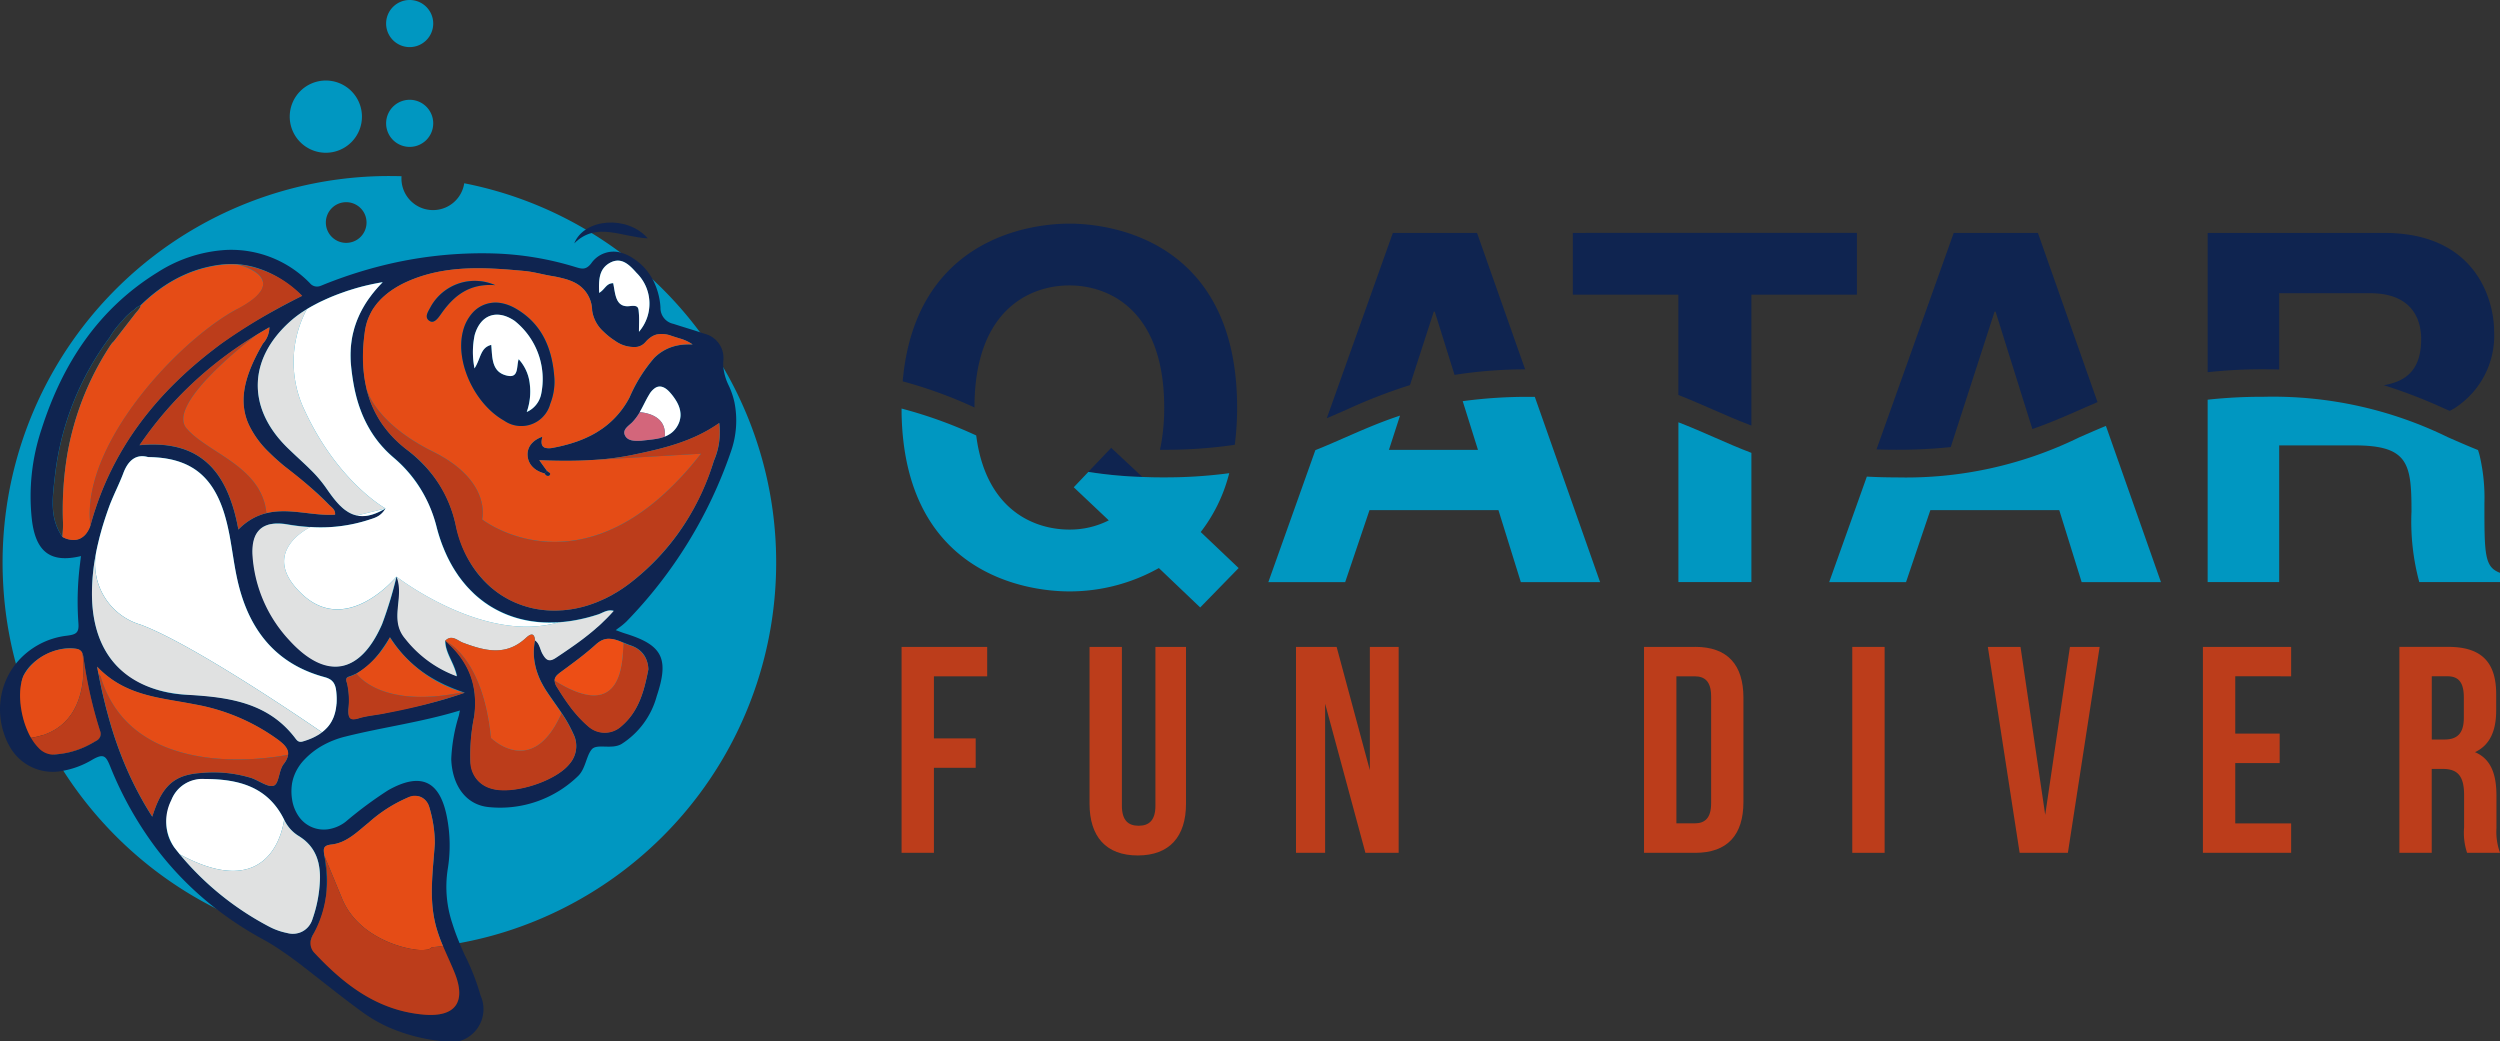 <svg xmlns="http://www.w3.org/2000/svg" width="250.836" height="104.498"><rect width="100%" height="100%" fill="#333333" stroke="none"/><defs><clipPath id="a"><path data-name="Rectangle 4001" fill="none" d="M0 0h250.836v104.498H0z"/></clipPath></defs><g data-name="Group 7914" clip-path="url(#a)"><path data-name="Path 1467" d="M77.852 55.03a38.606 38.606 0 00-3.456-14.643 37.552 37.552 0 00-1.813-3.5 38.053 38.053 0 00-2.353-3.556 38.872 38.872 0 00-7.992-8 38.406 38.406 0 00-2.878-1.948h-.006a15.01 15.01 0 00-.575-.352 38.583 38.583 0 00-12.2-4.643 3.168 3.168 0 01-6.3-.478c0-.079 0-.154.009-.229a37.981 37.981 0 00-1.219-.019A38.785 38.785 0 00.259 56.469q0 1.041.057 2.067a38.691 38.691 0 001.279 8.055q.25.943.553 1.866v.006a37.91 37.91 0 001.992 4.92c.053.119.113.239.173.358.072-.025.145-.05.214-.079s.151-.057.22-.085a1.19 1.19 0 00.132-.057l.123-.057a.8.8 0 00.116-.057c.091-.047.182-.094.27-.145s.16-.091.236-.141a.106.106 0 00.035-.022c.079-.05.154-.1.229-.157s.154-.113.226-.173.145-.119.214-.182.135-.126.2-.192.126-.132.185-.2.113-.132.167-.2a.374.374 0 00.047-.057c.041-.053.082-.107.123-.163s.1-.135.141-.2c.013-.019.028-.038.041-.06a.239.239 0 00.038-.06c.025-.038.047-.075.069-.116a6.156 6.156 0 00.245-.455c.025-.047.047-.1.072-.148s.05-.11.072-.167.053-.129.079-.195l.094-.261c.031-.088.057-.17.082-.258.016-.05.031-.1.044-.151.019-.066.038-.132.053-.195.009-.035.019-.069.025-.1a.885.885 0 00.022-.1l.019-.082q.028-.118.047-.236c.022-.11.041-.217.057-.327s.031-.214.044-.317c.009-.082.019-.163.025-.242.013-.126.022-.251.028-.374s.013-.239.016-.355c.006-.2.006-.386 0-.562v-.2c0-.031 0-.094-.006-.138s-.006-.11-.009-.163l-.009-.148a16.007 16.007 0 01-.022-.254c-.006-.041-.009-.075-.013-.11s-.013-.085-.016-.123l-.025-.176a1.866 1.866 0 01.126.506 43.964 43.964 0 001.64 7.279 1.147 1.147 0 01.066.361.7.7 0 01-.009.116v.009a.488.488 0 01-.022.1v.006a.2.2 0 01-.025.06.747.747 0 01-.173.232l-.066.057c-.022.019-.047.035-.072.053s-.053.035-.082.05a5.735 5.735 0 01-.229.135q-.207.123-.424.236l-.254.132a7.46 7.46 0 01-.405.185l-.21.085c-.06.025-.123.05-.185.072-.047.019-.1.035-.148.053-.1.035-.2.069-.308.1-.088.028-.179.053-.27.079-.05.013-.1.028-.154.041a4.613 4.613 0 01-.226.053l-.223.047-.267.047c-.1.016-.2.031-.311.044-.072.009-.145.019-.22.025-.145.016-.289.028-.44.038.308.55.638 1.087.977 1.621a39.01 39.01 0 006.984 8.178q.8.712 1.637 1.376a38.881 38.881 0 006.695 4.276 38.4 38.4 0 006.337 2.513q1.555.462 3.167.795a2.058 2.058 0 01.3-.773 8.677 8.677 0 00.616-1.244c.085-.21.16-.421.229-.635a9.93 9.93 0 00.405-1.923l.028-.286c.009-.098.016-.189.022-.28 0-.123.009-.242.016-.364s.006-.27.006-.408a15.31 15.31 0 00-.063-1.344 21.34 21.34 0 00-.167-1.338.327.327 0 01.013.031.153.153 0 01.009.022l.025.06a1.265 1.265 0 01.057.135c.016.038.031.082.053.132l.019.041.041.1.05.119c.025.069.057.141.091.226l.028.063.025.063c.038.091.079.189.123.3.025.057.05.113.075.176s.047.11.069.17c.047.116.1.239.157.374.016.044.035.088.057.135s.031.075.047.116q.042.094.085.2c.041.1.079.195.119.3.06.141.119.286.185.443s.129.314.2.487q.123.287.254.613c.047.116.1.229.154.339a2.052 2.052 0 00.11.22c.044.091.094.182.148.27.019.035.038.066.06.1a.813.813 0 00.06.1 5.56 5.56 0 00.333.485 5.597 5.597 0 00.336.41 5.251 5.251 0 00.361.39c.063.063.126.123.188.182a.12.12 0 00.028.028c.119.11.239.214.361.317q.287.24.594.452c.1.072.2.138.308.2s.207.132.311.192c.05.031.107.063.16.091s.107.063.16.091c.248.132.5.254.748.368.113.05.226.1.339.145s.2.079.3.116a11.427 11.427 0 001.916.528q1.013-.057 2.011-.17c.38-.038.754-.085 1.128-.138a36.307 36.307 0 001.665-.267 38.121 38.121 0 004.643-1.153 38.823 38.823 0 0027.112-36.999c0-.481-.009-.961-.025-1.439M7.413 42.684a29.064 29.064 0 00-.71 3.211 16.42 16.42 0 00-.1.691c-.013.1-.028.192-.038.289a20.07 20.07 0 00-.1.88 33.908 33.908 0 00-.141 4.709c.019.465-.038.927-.06 1.395-1.32-1.876-.977-4.018-.754-6.032a28.7 28.7 0 015.416-13.861.179.179 0 01.022-.025.145.145 0 00.022-.022v-.006l.006-.006a8.531 8.531 0 011.282-1.7 5.39 5.39 0 011.228-1.144 1.686 1.686 0 01.138-.129.8.8 0 01.11-.085 1.262 1.262 0 01.361-.2v.006a.061.061 0 01.009.031.385.385 0 01-.05.151 2.923 2.923 0 01-.393.506l-2.149 2.774a.626.626 0 01-.06.075.274.274 0 01-.025.031l-.019.022c-.006.006-.031.035-.05.05a.12.12 0 00-.016.019c-.025.022-.053.05-.079.075l-.006.009-.006.006-.129.176-.009.009a28.8 28.8 0 00-3.7 8.087m27.323-22.39a2.041 2.041 0 11-2.042 2.042 2.041 2.041 0 012.042-2.042" fill="#0097c1"/><path data-name="Path 1468" d="M44.66 64.298zm-5.988-13.283zm0 0zm5.988 13.283zm-5.988-13.283zm0 0zm5.988 13.283zm-5.988-13.283zm24.2 11.326a45.587 45.587 0 0010.475-17.063 9.356 9.356 0 00.346-4.9 7.886 7.886 0 00-.565-1.671 5.429 5.429 0 01-.544-1.813 3.677 3.677 0 01-.009-.7 2.5 2.5 0 00-1.9-2.711l-.446-.148c-.883-.292-1.778-.55-2.661-.842a1.621 1.621 0 01-1.3-1.637 6.945 6.945 0 00-.776-2.815 5.794 5.794 0 00-1.9-2.08 4.382 4.382 0 00-1.354-.628 2.726 2.726 0 00-2.928 1.106c-.528.666-.93.55-1.58.352a31.035 31.035 0 00-8.153-1.36 41.313 41.313 0 00-11.323 1.241c-.628.157-1.25.33-1.872.515q-1.9.57-3.773 1.316c-.151.06-.3.129-.446.179a.918.918 0 01-1.068-.27 11.016 11.016 0 00-8.382-3.336 14.275 14.275 0 00-6.865 2.224C9.86 30.989 6.275 36.483 4.173 43.047a21.26 21.26 0 00-.971 9.12c.393 3.236 1.894 4.354 4.923 3.626-.031.229-.06.459-.085.691a30.261 30.261 0 00-.173 6.029c.079.983-.223 1.147-1.153 1.269a7.725 7.725 0 00-5.121 2.809 7.281 7.281 0 00-1.511 3.475 7.61 7.61 0 00.28 3.424 6.856 6.856 0 00.55 1.3 4.951 4.951 0 005.426 2.542 8.718 8.718 0 002.912-1.1c1.15-.666 1.376-.393 1.806.663a35.912 35.912 0 004.474 8.027c.069.094.141.189.21.28a32.371 32.371 0 005.916 5.957 34.689 34.689 0 004.735 3.091c.581.317 1.14.66 1.687 1.03a41.333 41.333 0 012.454 1.784c.289.223.578.449.864.672 1.646 1.285 3.28 2.592 4.97 3.817a14.692 14.692 0 002.755 1.574h.006a17.639 17.639 0 005.071 1.319 3.338 3.338 0 004.018-4.562 22.882 22.882 0 00-1.587-4.062c-.179-.4-.355-.792-.518-1.191a21.4 21.4 0 01-.726-1.979 11.582 11.582 0 01-.465-5.429 14.785 14.785 0 00-.091-5.306c-.716-3.6-2.626-4.458-5.866-2.639a39.671 39.671 0 00-4.276 3.167 3.777 3.777 0 01-1.753.757 3.048 3.048 0 01-2.981-1.32 3.974 3.974 0 01-.65-1.693 5.066 5.066 0 01.019-1.69c.022-.11.05-.22.079-.327a4.087 4.087 0 01.148-.43 4.746 4.746 0 011.03-1.565 7.637 7.637 0 011.662-1.307c.053-.031.107-.063.16-.091a9.138 9.138 0 012.231-.87c3.767-.946 7.637-1.442 11.514-2.623-.035.167-.069.33-.1.493a17.066 17.066 0 00-.77 4.392c.1 2.664 1.492 4.615 3.814 4.813a11.215 11.215 0 008.888-3.1c.782-.732.82-2 1.389-2.689.512-.622 2 .041 3-.55a8.226 8.226 0 003.528-4.807c1.191-3.547.647-4.958-2.542-6.07a14.658 14.658 0 00-.66-.217 8.43 8.43 0 01-.484-.17c-.119-.044-.254-.094-.427-.154.069-.057.138-.107.2-.16a6.8 6.8 0 00.892-.726m-2.763-33.953c.006-.123.019-.239.031-.355l.019-.129c.009-.06.022-.119.035-.179a2.915 2.915 0 01.11-.368 2.1 2.1 0 01.116-.239v-.006a1.42 1.42 0 01.082-.126c.016-.025.035-.05.053-.075a.988.988 0 01.075-.094c.035-.041.075-.082.116-.123a1.241 1.241 0 01.135-.116 2.224 2.224 0 01.317-.21c.035-.019.069-.035.1-.05a1.349 1.349 0 01.2-.082.934.934 0 01.1-.028.4.4 0 01.1-.025l.1-.019a.479.479 0 01.094-.009 1.146 1.146 0 01.232 0c.047.006.094.013.138.022a1.52 1.52 0 01.515.207c.053.031.1.066.154.1a.494.494 0 01.082.06 3.791 3.791 0 01.446.4l.057.057c.123.126.239.254.352.383a4.318 4.318 0 01.239 5.9c0-.666.041-1.288-.016-1.907 0-.025 0-.05-.006-.075s0-.05-.006-.072a.087.087 0 000-.028c0-.025-.006-.053-.009-.079a.087.087 0 000-.028 1.072 1.072 0 00-.025-.116.533.533 0 00-.031-.085.21.21 0 01-.022-.035.248.248 0 00-.038-.047.053.053 0 00-.019-.019.224.224 0 00-.069-.047l-.041-.019-.06-.019a.452.452 0 00-.069-.013 1.434 1.434 0 00-.314-.006c-.05 0-.107.009-.167.016a1.827 1.827 0 01-.251.019.464.464 0 01-.066 0 .186.186 0 01-.06 0 .361.361 0 01-.1-.013.339.339 0 01-.085-.016.15.15 0 01-.057-.016.707.707 0 01-.075-.025.047.047 0 01-.035-.013.168.168 0 00-.035-.016.44.44 0 01-.094-.047.261.261 0 00-.038-.025l-.1-.075a1.025 1.025 0 01-.195-.223.9.9 0 01-.088-.151 5.155 5.155 0 01-.057-.126 2.08 2.08 0 01-.1-.289c-.019-.069-.038-.138-.053-.207s-.028-.126-.041-.192l-.019-.1c-.009-.05-.019-.1-.025-.148 0-.016-.006-.035-.009-.05-.009-.066-.022-.129-.035-.195a10.553 10.553 0 00-.072-.383.923.923 0 00-.342.066.564.564 0 00-.123.063.04.04 0 00-.022.013 1.18 1.18 0 00-.254.217l-.072.075a3.589 3.589 0 01-.393.4c-.038.031-.075.06-.116.088-.025.019-.053.035-.082.053a14.905 14.905 0 01-.016-.625c0-.126 0-.251.009-.371m-21.26 1.059c.05-.041.1-.082.154-.119s.129-.1.195-.141a1.75 1.75 0 00.116-.082.977.977 0 01.119-.079c.082-.053.163-.107.245-.157a.127.127 0 01.028-.016c.063-.041.123-.079.188-.113a.094.094 0 01.035-.019 10.399 10.399 0 01.863-.443c3.823-1.725 7.838-1.467 11.854-1.09.88.082 1.74.333 2.611.484a11.593 11.593 0 011.646.374c.126.041.251.085.374.135l.179.075c.116.053.232.11.342.173a3.165 3.165 0 011.609 2.714 3.51 3.51 0 001.115 2.1 7.346 7.346 0 001.184.946 3.27 3.27 0 002.2.613c.035-.006.072-.016.107-.025s.094-.028.141-.044a1.291 1.291 0 00.361-.192 1.091 1.091 0 00.116-.094 1.128 1.128 0 00.123-.123c.035-.038.069-.075.1-.113a2.926 2.926 0 01.471-.4 1.863 1.863 0 01.374-.192 1.275 1.275 0 01.185-.06 2.731 2.731 0 011.5.141l.352.113c.079.028.157.053.239.075s.157.05.239.072a4 4 0 01.917.377c.116.063.236.135.361.22h.001a1.782 1.782 0 00-.182 0 6.035 6.035 0 00-1.272.091c-.123.025-.245.05-.361.082a5.054 5.054 0 00-.342.107 3.93 3.93 0 00-.427.176 4.557 4.557 0 00-.581.33 4.984 4.984 0 00-.675.553 15.221 15.221 0 00-2.488 3.977 8.8 8.8 0 01-1.632 2.205 8.627 8.627 0 01-1.109.927c-.2.135-.4.267-.6.39s-.418.239-.635.346a11.67 11.67 0 01-1.351.569c-.189.063-.377.126-.569.185a16.746 16.746 0 01-1.781.427 1.806 1.806 0 01-.776.013.566.566 0 01-.066-.025.666.666 0 01-.113-.066.336.336 0 01-.05-.044c-.163-.167-.207-.471-.063-.986a2.822 2.822 0 00-.3.123 2.605 2.605 0 00-.264.141l-.126.079a1.994 1.994 0 00-.314.264 1.624 1.624 0 00-.484 1.291 1.757 1.757 0 00.525 1.156 1.965 1.965 0 00.245.21 1.9 1.9 0 00.229.148 1.176 1.176 0 00.141.069.044.044 0 00.031.016.51.51 0 00.072.035.024.024 0 00.016.006 1.79 1.79 0 00.195.075c.085.028.173.053.261.075.082-.079.163-.157.242-.239a72.283 72.283 0 01-.657-.911c-.041-.057-.085-.116-.129-.179 1.819.069 3.575.088 5.3-.019q1.041-.061 2.07-.188a26.6 26.6 0 002.052-.342c3-.628 5.969-1.31 8.64-3.189a7.182 7.182 0 01-.537 3.792c-.063.2-.132.405-.2.6s-.138.4-.21.6c-.047.132-.1.264-.148.4-.1.261-.2.518-.311.776s-.217.509-.33.76q-.2.429-.405.848-.212.419-.434.829c-.113.2-.229.408-.346.609a23.269 23.269 0 01-2.806 3.864c-.069.079-.138.154-.207.229a.272.272 0 01-.041.044 22.754 22.754 0 01-1.38 1.373c-.108.094-.2.189-.311.28-.116.107-.236.21-.358.308-.094.082-.188.16-.283.239a14.4 14.4 0 01-.333.267c-.057.047-.11.091-.167.132l-.17.132c-.094.072-.189.141-.283.21s-.176.129-.264.189c-.119.085-.239.163-.358.242-.154.1-.308.2-.462.289s-.283.167-.424.248c-.05.028-.1.057-.154.082q-.137.075-.273.141a5.827 5.827 0 01-.415.2q-.137.066-.273.123a.762.762 0 01-.116.05c-.1.047-.21.091-.314.132-.239.094-.478.179-.716.261s-.478.148-.719.21c-.126.031-.248.063-.374.088-.038.009-.072.019-.11.025s-.1.022-.148.031l-.1.019c-.094.019-.185.038-.28.05-.06.013-.116.019-.173.028a12.869 12.869 0 01-.704.082.567.567 0 00-.069.006h-.069c-.049.005-.1.007-.151.01a7.57 7.57 0 01-.5.022h-.22c-.094 0-.185 0-.276-.006a9.3 9.3 0 01-1.225-.119 2.047 2.047 0 01-.21-.038c-.157-.025-.317-.06-.474-.094s-.311-.082-.465-.126a6.686 6.686 0 01-.324-.1.87.87 0 01-.085-.025c-.091-.031-.182-.066-.273-.1a1.47 1.47 0 01-.151-.057c-.063-.025-.129-.047-.189-.075a.01.01 0 01-.006 0l-.094-.038c-.031-.013-.063-.025-.094-.041s-.063-.028-.094-.044a.133.133 0 01-.044-.019 4.653 4.653 0 01-.276-.132c-.035-.016-.069-.035-.1-.05s-.041-.022-.063-.031l-.189-.1-.1-.057a8.16 8.16 0 01-.763-.481c-.038-.025-.075-.053-.113-.079a.419.419 0 01-.06-.044c-.019-.016-.038-.028-.057-.044s-.038-.028-.06-.044c-.063-.047-.126-.094-.185-.145s-.126-.1-.185-.148l-.028-.022a.083.083 0 01-.019-.016 6.037 6.037 0 01-.317-.28 4.466 4.466 0 01-.273-.261c-.053-.053-.1-.1-.154-.157q-.009 0-.009-.009a1.785 1.785 0 01-.167-.179.1.1 0 01-.035-.038l-.075-.085a8.924 8.924 0 01-.732-.933 5.684 5.684 0 01-.163-.242c-.1-.157-.2-.314-.289-.474a11.268 11.268 0 01-.613-1.231c-.025-.05-.044-.1-.066-.151q-.071-.17-.132-.339l-.113-.311q-.061-.17-.113-.339-.066-.2-.123-.405a13.06 13.06 0 01-.132-.49c-.038-.141-.069-.283-.1-.424s-.063-.276-.1-.412a4.063 4.063 0 00-.075-.289c-.044-.167-.094-.33-.145-.49-.044-.135-.088-.27-.138-.4-.019-.053-.038-.11-.06-.163a10.696 10.696 0 00-.446-1.053q-.108-.226-.226-.443a12.047 12.047 0 00-.276-.487 10.579 10.579 0 00-.616-.93c-.11-.151-.223-.3-.342-.443s-.236-.292-.361-.434a8.52 8.52 0 00-.468-.506 15.14 15.14 0 00-.794-.764 10.964 10.964 0 00-.393-.336 14.156 14.156 0 00-.465-.377 12.572 12.572 0 01-1.345-1.2q-.24-.25-.462-.509c-.088-.107-.179-.214-.261-.324a3.584 3.584 0 01-.138-.179c-.079-.1-.151-.2-.223-.3a13.903 13.903 0 01-.267-.4l-.019-.031a13.808 13.808 0 01-.232-.39q-.221-.391-.405-.792c-.035-.072-.066-.148-.1-.22a8.927 8.927 0 01-.346-.924 15.015 15.015 0 01-.204-.693c-.006-.035-.016-.069-.022-.1a.135.135 0 000-.016v-.006a.365.365 0 01-.013-.057 7.43 7.43 0 01-.109-.502c-.041-.21-.079-.424-.107-.641s-.057-.43-.075-.65a15.89 15.89 0 01-.06-1.329c0-.163 0-.33.009-.5v-.151c.006-.148.016-.292.025-.44.019-.289.044-.581.079-.877.013-.123.028-.245.044-.368.013-.1.025-.2.041-.3.016-.116.038-.232.063-.346 0-.016.006-.035.009-.05.016-.075.035-.148.053-.22a4.56 4.56 0 01.173-.55.629.629 0 01.031-.082c.025-.066.05-.126.079-.189a.984.984 0 01.047-.1c.019-.044.038-.085.06-.129s.047-.1.072-.145c.063-.119.132-.239.2-.355.057-.088.116-.179.179-.264s.1-.141.157-.21a4.1 4.1 0 01.283-.336l.138-.151c.047-.051.1-.1.148-.148.085-.082.176-.167.267-.245s.182-.157.28-.232M67.28 43.5a2.768 2.768 0 01-.587.311 3.936 3.936 0 01-.484.148 4.87 4.87 0 01-.528.1c-.27.044-.544.072-.814.1-.182.019-.364.038-.54.063-.06 0-.119.006-.182.006h-.37a.613.613 0 01-.075-.006.287.287 0 00-.053 0c-.016 0-.035 0-.05-.006-.041 0-.079-.009-.116-.016s-.075-.013-.11-.022a1.22 1.22 0 01-.236-.079c-.038-.016-.069-.035-.1-.05a.639.639 0 01-.082-.057.682.682 0 01-.145-.141.935.935 0 01-.063-.091c-.38-.638.324-1.015.7-1.4a5.3 5.3 0 00.745-1.005c.336-.578.6-1.194.949-1.762a1.958 1.958 0 01.578-.65.85.85 0 01.2-.107c.412-.151.861.028 1.326.562a5.492 5.492 0 01.669.927 1.329 1.329 0 01.069.132 2.77 2.77 0 01.245.663 1.273 1.273 0 01.028.151c.009.057.016.116.022.173a.33.33 0 010 .079 1.625 1.625 0 010 .276.31.31 0 01-.009.075c0 .022-.006.044-.009.069a.451.451 0 01-.013.069q-.019.1-.047.2a.94.94 0 01-.031.1l-.038.1c-.016.038-.031.079-.05.116a2.432 2.432 0 01-.493.713 2.087 2.087 0 01-.3.254M8.107 53.993a1.778 1.778 0 01-.276.116h-.006a1.535 1.535 0 01-.3.057 2.286 2.286 0 01-1.272-.308c-1.32-1.876-.977-4.018-.754-6.032a28.7 28.7 0 015.416-13.861.179.179 0 01.022-.025.173.173 0 01.022-.028l.006-.006a8.531 8.531 0 011.282-1.7 5.39 5.39 0 011.228-1.144 1.687 1.687 0 01.138-.129v-.006a.2.2 0 01.1-.079h.006a1.262 1.262 0 01.361-.2 17.488 17.488 0 011.511-1.326c.116-.091.236-.182.355-.267.044-.035.091-.069.138-.1.135-.1.273-.195.415-.286.16-.11.327-.214.493-.317.11-.066.223-.135.339-.2 0 0 .006-.006.009 0q.108-.066.217-.123.184-.1.377-.2a16.73 16.73 0 011.077-.487c.154-.06.3-.116.462-.17.176-.063.355-.123.537-.176s.364-.107.55-.151c.374-.094.754-.173 1.144-.236.254-.041.506-.072.754-.091a.014.014 0 00.016 0 8.219 8.219 0 011.037-.025 7.168 7.168 0 01.745.057 8.774 8.774 0 01.936.166c.126.028.251.06.377.1.107.031.214.063.32.1a10.185 10.185 0 01.65.235 10.635 10.635 0 011.872 1.012 12.248 12.248 0 01.716.518l.17.132q.509.4 1.008.864a115.32 115.32 0 00-3.189 1.697 53.89 53.89 0 00-1.03.584c-.17.094-.336.195-.5.292s-.339.2-.506.308a38.815 38.815 0 00-1.163.732c-.047.028-.091.06-.135.088-.113.075-.223.148-.333.223-.273.182-.544.368-.811.559-.16.11-.317.223-.474.339-.195.145-.39.289-.581.44s-.383.3-.572.443c-.1.075-.192.151-.286.226-.17.135-.336.27-.5.408a.333.333 0 00-.038.031q-.339.278-.669.566c-.223.189-.443.383-.66.578s-.43.393-.641.591c-.1.094-.2.192-.3.289l-.3.292a.535.535 0 00-.075.072c-.163.16-.32.32-.481.484-.116.116-.229.232-.339.352s-.226.232-.333.352l-.3.33c-.145.163-.289.324-.43.487s-.273.317-.405.478-.261.314-.39.474a.688.688 0 00-.063.079 29.127 29.127 0 00-.99 1.301c-.075.1-.151.207-.223.311-.05.069-.1.138-.145.21-.088.123-.173.251-.258.377a23.702 23.702 0 00-.588.914l-.3.493c-.079.132-.157.261-.229.4-.179.308-.352.619-.515.933-.085.157-.167.314-.245.474s-.16.32-.239.481c-.094.192-.185.386-.273.581-.057.116-.11.236-.16.355-.031.066-.06.132-.088.2q-.264.6-.5 1.225c-.088.226-.17.449-.251.679-.088.248-.173.5-.258.751q-.217.66-.405 1.338a2.457 2.457 0 01-.075.229v.006a2.732 2.732 0 01-.339.685 1.116 1.116 0 01-.072.1 1.278 1.278 0 01-.173.195 1.105 1.105 0 01-.06.057.459.459 0 01-.06.05 1.191 1.191 0 01-.126.094c-.041.028-.085.053-.129.079m16.4-12.934c.009.063.019.123.031.185a9.33 9.33 0 00.075.349l.044.167c.047.16.1.317.157.478l.06.145c.022.051.05.126.079.189a9.329 9.329 0 001.957 2.721c.063.06.123.123.185.182s.135.132.2.195l.21.2.446.4c.075.069.154.135.232.2s.138.119.21.179c.035.031.069.06.107.088s.072.057.11.088c.188.151.377.3.566.456.713.569 1.429 1.134 2.117 1.731.088.075.173.151.261.229.019.016.038.031.057.05.1.088.2.173.3.264a22.56 22.56 0 011.078 1.062l.047.047c.016.016.035.031.053.05.057.053.119.107.179.163a.355.355 0 01.035.035.179.179 0 01.035.035l.066.066a.055.055 0 01.013.016.659.659 0 01.044.053l.047.066a.691.691 0 01.072.145.748.748 0 01.044.355c-2.243.148-4.618-.716-6.893-.154a7.97 7.97 0 00-.358.1c-.06.019-.119.038-.179.06l-.179.066a4.9 4.9 0 00-.584.27 6.282 6.282 0 00-.725.465c-.05.038-.1.079-.154.119a6.4 6.4 0 00-.459.4c-.057.053-.113.11-.17.167q-.085-.471-.189-.924c-.006-.038-.016-.072-.025-.11a5.627 5.627 0 00-.06-.248c-.006-.031-.016-.06-.022-.091a14.405 14.405 0 00-.4-1.354c-.038-.113-.079-.226-.119-.336s-.072-.2-.113-.3a10.827 10.827 0 00-.566-1.216c-.053-.1-.11-.195-.167-.292s-.107-.176-.163-.261a2.2 2.2 0 00-.138-.21 5.086 5.086 0 00-.345-.471 6.387 6.387 0 00-.544-.615 5.179 5.179 0 00-.242-.229c-.05-.047-.1-.094-.154-.138a3.403 3.403 0 00-.236-.192c-.066-.053-.132-.1-.2-.151a.555.555 0 00-.075-.053l-.126-.088a1.511 1.511 0 00-.129-.085.017.017 0 00-.013-.009 5.571 5.571 0 00-.264-.157c-.038-.022-.075-.044-.116-.066a3.174 3.174 0 00-.292-.148 4.196 4.196 0 00-.355-.157c-.138-.06-.276-.113-.421-.16s-.289-.094-.44-.135a4.53 4.53 0 00-.289-.075c-.041-.013-.085-.022-.129-.031-.072-.016-.148-.031-.223-.044s-.145-.031-.22-.041-.16-.028-.245-.038a.737.737 0 00-.116-.016 4.916 4.916 0 00-.374-.041.427.427 0 00-.091-.009c-.069-.006-.145-.013-.217-.013a4.472 4.472 0 00-.283-.016 12.881 12.881 0 00-1.816.06l.151-.217.151-.217q.226-.325.462-.641c.154-.214.308-.421.468-.628s.317-.412.478-.613.324-.4.487-.6q.49-.589 1-1.15c.17-.189.342-.374.515-.556s.346-.364.522-.54c.116-.123.236-.242.355-.355q.712-.7 1.455-1.36t1.521-1.276c.261-.21.522-.415.785-.609s.531-.4.8-.591.544-.39.82-.575.553-.377.836-.556.566-.368.851-.544c.006-.006.016-.009.022-.016.443-.273.9-.54 1.351-.8a2.5 2.5 0 01-.653 1.64c-1.517 2.617-2.165 4.7-1.872 6.591M10.08 73.767v.009a.488.488 0 01-.022.1v.006a.2.2 0 01-.025.06.747.747 0 01-.173.232l-.066.057c-.022.019-.047.035-.072.053s-.053.035-.082.05a5.735 5.735 0 01-.229.135q-.207.123-.424.236l-.254.132a7.46 7.46 0 01-.405.185l-.21.085c-.06.025-.123.05-.185.072-.047.019-.1.035-.148.053-.1.035-.2.069-.308.1-.088.028-.179.053-.27.079-.05.013-.1.028-.154.041a4.613 4.613 0 01-.226.053l-.223.047-.267.047c-.1.016-.2.031-.311.044-.072.009-.145.019-.22.025-.145.016-.289.028-.44.038l-.1.006a2.06 2.06 0 01-1.411-.7 2.68 2.68 0 01-.2-.217c-.066-.079-.132-.157-.195-.245a6.025 6.025 0 01-.333-.515l-.038-.066c-.05-.091-.1-.182-.148-.276a6.161 6.161 0 01-.195-.427c-.044-.1-.085-.2-.123-.308q-.047-.113-.085-.236c-.035-.1-.069-.195-.1-.3a7.817 7.817 0 01-.151-.544c-.013-.053-.025-.1-.035-.157a.262.262 0 01-.013-.047c-.031-.145-.06-.292-.085-.44 0-.009 0-.022-.006-.035l-.047-.3-.019-.173c-.009-.075-.019-.151-.025-.226l-.013-.182v-.044c-.006-.107-.013-.214-.013-.317-.006-.176 0-.349.006-.515 0-.091.009-.182.016-.273l.009-.094c.013-.1.025-.2.041-.3s.038-.2.057-.3v-.006a3.6 3.6 0 01.195-.638 2.466 2.466 0 01.132-.276 3.617 3.617 0 01.581-.779c.079-.082.16-.16.248-.239s.173-.154.267-.226.176-.135.267-.2a5.867 5.867 0 01.66-.4c.06-.031.119-.063.179-.091a5.386 5.386 0 01.556-.239c.066-.025.129-.05.195-.072a5.882 5.882 0 01.707-.189 1.721 1.721 0 01.176-.031c.16-.025.324-.041.481-.05.069 0 .135-.006.2-.006H7a3.333 3.333 0 01.358.019 3.051 3.051 0 01.346.057.641.641 0 01.11.035.312.312 0 01.094.038.219.219 0 01.072.035.628.628 0 01.141.11.377.377 0 01.035.038l.028.041a.551.551 0 01.063.11 1.866 1.866 0 01.126.506 43.965 43.965 0 001.64 7.279 1.147 1.147 0 01.066.361.7.7 0 01-.009.116m6.393 5.564c-.028.041-.06.085-.088.129-.05.072-.1.145-.145.223-.06.1-.116.2-.173.3s-.107.2-.16.314-.1.22-.151.336c-.044.094-.085.195-.123.3s-.082.207-.119.317c-.028.072-.053.145-.079.22-.022.06-.044.123-.063.185-.031.091-.06.185-.091.28-.094-.141-.182-.286-.27-.427a56.11 56.11 0 01-.518-.861 42.116 42.116 0 01-.487-.874 34.911 34.911 0 01-1.759-3.779c-.06-.148-.116-.3-.173-.443-.163-.43-.32-.864-.468-1.3a.489.489 0 01-.025-.072 20.345 20.345 0 01-.251-.77 21.843 21.843 0 01-.269-.889c-.025-.082-.05-.163-.069-.245-.082-.276-.157-.556-.232-.836a27.826 27.826 0 01-.242-.946 49.109 49.109 0 01-.635-2.912q-.071-.349-.132-.7a11.33 11.33 0 00.54.528 8.549 8.549 0 00.789.638c.088.066.176.129.267.189s.182.119.273.176.182.113.273.167.185.1.276.154.185.1.28.145l.283.135c.094.044.189.085.283.126.135.057.267.11.4.163s.27.1.405.148c.157.05.311.1.468.148s.311.091.468.135a21.84 21.84 0 001.19.28c.556.113 1.118.214 1.681.311l.06.009.581.1.32.057c.214.038.424.075.638.116.107.019.214.038.317.06a20.155 20.155 0 018.407 3.585 1.147 1.147 0 01.1.082 4.43 4.43 0 01.368.319.465.465 0 01.079.079 2.015 2.015 0 01.132.154 1.288 1.288 0 01.11.157c.009.016.022.035.031.053a1.031 1.031 0 01.126.339.6.6 0 01.009.079.943.943 0 010 .21.715.715 0 01-.028.16.967.967 0 01-.025.088.817.817 0 01-.041.113c-.009.028-.022.053-.035.082a.948.948 0 01-.057.113 2.944 2.944 0 01-.258.386 1.34 1.34 0 00-.094.138c-.019.028-.031.053-.047.082l-.019.041a2.57 2.57 0 00-.123.3.787.787 0 00-.028.079l-.025.085c-.009.028-.022.066-.031.1a.5.5 0 00-.016.066l-.135.493c-.013.044-.025.085-.041.129a.1.1 0 00-.006.025 1.483 1.483 0 01-.05.141.961.961 0 01-.041.1.765.765 0 01-.044.088.785.785 0 01-.066.11l-.057.063a.137.137 0 00-.019.022.262.262 0 01-.066.05.664.664 0 01-.066.035c-.562.226-1.492-.5-2.278-.767a13.044 13.044 0 00-5.1-.493 6.864 6.864 0 00-.933.119c-.066.013-.129.025-.192.041l-.16.038a4.27 4.27 0 00-.82.286c-.053.025-.107.05-.16.079a.079.079 0 00-.022.013 1.016 1.016 0 00-.113.063 1.722 1.722 0 00-.163.1 4.493 4.493 0 00-.195.135 3.463 3.463 0 00-.292.239 2.93 2.93 0 00-.138.135 3.736 3.736 0 00-.358.412c-.031.038-.06.079-.088.116m16.301 8.544q-.014-.335-.047-.669a21.34 21.34 0 00-.167-1.338c0-.006 0-.013-.006-.016v-.009a2.34 2.34 0 01-.053-.622.488.488 0 01.013-.066.377.377 0 01.094-.182.252.252 0 01.041-.041.536.536 0 01.163-.1.987.987 0 01.239-.069 1.728 1.728 0 01.21-.035l.107-.013a.342.342 0 00.079-.013.8.8 0 00.085-.016c.019 0 .038-.009.06-.013s.06-.009.091-.019a.126.126 0 00.047-.009l.091-.025c.028-.009.06-.016.091-.025s.06-.022.088-.031.035-.009.05-.013l.047-.019c.038-.013.075-.025.113-.041h.006c.035-.013.072-.028.107-.044.085-.035.167-.075.245-.113s.148-.075.217-.116c.05-.028.1-.057.148-.088.066-.038.129-.079.192-.119.119-.075.236-.157.352-.245a7.42 7.42 0 00.446-.342c.358-.289.7-.594 1.059-.877a14.413 14.413 0 013.924-2.52 2.811 2.811 0 01.43-.123 1.933 1.933 0 01.32-.038 1.424 1.424 0 01.232.009h.044l.047.009a.4.4 0 01.088.019.6.6 0 01.107.031.514.514 0 01.1.044.571.571 0 01.1.05c.035.022.069.044.1.069a.972.972 0 01.123.1.653.653 0 01.066.066 1.418 1.418 0 01.135.167 1.056 1.056 0 01.066.1 2 2 0 01.066.116 1 1 0 01.05.1l.066.148c.022.048.041.1.06.151a12.789 12.789 0 01.537 3.55c-.192 2.79-.594 5.438.05 8.077a.088.088 0 000 .019 15.226 15.226 0 00.76 2.205c.374.9.8 1.778 1.162 2.68q.118.292.207.566c.057.182.107.358.148.528a4.187 4.187 0 01.116.939c0 .069 0 .138-.009.2a.062.062 0 010 .035v.053a2.094 2.094 0 01-.028.2 1.355 1.355 0 01-.047.195.572.572 0 01-.022.079.737.737 0 01-.044.116 1.2 1.2 0 01-.066.145v.009a.285.285 0 01-.035.069.006.006 0 01-.006.006l-.038.066a1.114 1.114 0 01-.11.16 1.047 1.047 0 01-.113.126.125.125 0 01-.035.038.605.605 0 01-.094.085.219.219 0 01-.05.044.724.724 0 01-.05.038 1.445 1.445 0 01-.2.132.932.932 0 01-.157.082.238.238 0 01-.057.028 1.862 1.862 0 01-.176.072 3.28 3.28 0 01-.6.16c-.057.009-.113.019-.173.025a.04.04 0 01-.019 0l-.173.019c-.119.009-.245.019-.374.022a7.864 7.864 0 01-.924-.031c-.107-.009-.214-.022-.317-.031a14.769 14.769 0 01-1.536-.264 4.003 4.003 0 01-.258-.06 13.414 13.414 0 01-.71-.201c-.126-.041-.254-.082-.38-.126-.11-.038-.214-.072-.32-.116a14.201 14.201 0 01-1.31-.569l-.258-.132c-.254-.129-.5-.267-.741-.412-.066-.038-.132-.075-.195-.116-.141-.085-.283-.173-.421-.267s-.292-.195-.437-.3c-.088-.06-.173-.123-.258-.182s-.176-.129-.261-.192a16.595 16.595 0 01-1-.8c-.151-.129-.3-.258-.449-.39l-.038-.035c-.16-.145-.32-.292-.478-.44s-.317-.3-.471-.452q-.259-.254-.518-.518c-.17-.176-.339-.352-.509-.531a1.417 1.417 0 01-.446-1.2 2.058 2.058 0 01.3-.773 8.677 8.677 0 00.616-1.244c.085-.21.16-.421.229-.635a9.93 9.93 0 00.405-1.923l.028-.286c.009-.097.016-.189.022-.28 0-.123.009-.242.016-.364s.006-.27.006-.408c0-.223-.006-.449-.016-.675M29.257 83.3a2.327 2.327 0 00.179.173l.079.069a1.541 1.541 0 00.163.129c.028.022.057.041.085.06a.542.542 0 00.088.06c.028.019.06.038.091.057.072.044.145.088.21.135s.135.091.2.141l.167.126c.072.06.141.119.207.182l.069.066c.044.044.088.085.126.129.082.082.157.17.229.258.053.069.107.138.154.207a2.451 2.451 0 01.145.223 1 1 0 01.06.1 1.147 1.147 0 01.057.107l.066.129c.031.063.063.129.088.195a1.529 1.529 0 01.066.167.194.194 0 01.022.06c.019.05.035.1.05.154a.247.247 0 01.025.082c.016.05.031.1.044.154a1.624 1.624 0 01.05.214c.019.085.035.173.05.261a6.587 6.587 0 01.079 1.285 13.252 13.252 0 01-.738 3.962c-.022.06-.047.119-.072.176a2.269 2.269 0 01-.138.276c-.025.044-.05.088-.079.129a1.68 1.68 0 01-.138.195c-.019.025-.041.05-.063.075a.522.522 0 01-.041.044c-.047.047-.094.094-.141.135a1.123 1.123 0 01-.154.119 1.261 1.261 0 01-.138.085.065.065 0 01-.031.019 1.9 1.9 0 01-.349.145 3.714 3.714 0 01-.195.044 1.177 1.177 0 01-.207.028 3.024 3.024 0 01-.839-.057 5.362 5.362 0 01-.358-.082 5.541 5.541 0 01-.647-.207 1.413 1.413 0 01-.148-.057c-.066-.025-.132-.05-.195-.082-.085-.035-.167-.075-.251-.116s-.195-.1-.289-.148c-.254-.138-.509-.28-.76-.424a26.014 26.014 0 01-1.116-.666q-.226-.141-.452-.292c-.126-.082-.251-.163-.374-.248a28.755 28.755 0 01-2.73-2.074 8.031 8.031 0 01-.437-.383 30.95 30.95 0 01-1.04-.977 26.84 26.84 0 01-1.935-2.114c-.182-.226-.364-.452-.544-.685a3.627 3.627 0 01-.276-.412 3.441 3.441 0 01-.17-.317 1.571 1.571 0 01-.066-.151.786.786 0 01-.047-.119.928.928 0 01-.05-.138 1.482 1.482 0 01-.035-.107.493.493 0 01-.025-.091 3.117 3.117 0 01-.075-.33 2.849 2.849 0 01-.031-.192 1.885 1.885 0 01-.019-.192c-.006-.063-.009-.126-.013-.192v-.091a3.733 3.733 0 01.025-.591.571.571 0 01.009-.1 5.943 5.943 0 01.179-.889 2.75 2.75 0 01.079-.27c.022-.066.041-.132.066-.2l.009-.028a7.063 7.063 0 01.242-.603s0-.006.006-.013c.031-.066.066-.132.1-.195 0-.006.006-.013.009-.019.028-.05.057-.1.088-.145a1.341 1.341 0 01.094-.138.12.12 0 01.028-.041 1.687 1.687 0 01.11-.141s0-.006.006-.009a2.65 2.65 0 01.167-.182 1.733 1.733 0 01.135-.129c0-.006.006-.009.009-.006.022-.022.044-.041.066-.06 0-.006.006-.006.009-.009a1.224 1.224 0 01.16-.126 1.857 1.857 0 01.192-.129l.047-.028a1.644 1.644 0 01.179-.1l.019-.009a2.023 2.023 0 01.223-.1 1.716 1.716 0 01.242-.088 2.315 2.315 0 01.251-.075 4.383 4.383 0 011.093-.129c.207 0 .415 0 .619.013.1 0 .207 0 .308.009a12.411 12.411 0 01.906.072l.327.038c.088.013.173.022.258.038a.4.4 0 01.06.013c.088.013.176.028.264.044l.1.019.041.009c.019 0 .038.009.057.013.11.022.223.047.333.075.094.019.185.044.276.069a5.144 5.144 0 01.54.17.051.051 0 00.028.009l.031.009c.138.05.276.107.412.163a5.556 5.556 0 01.553.267 5.862 5.862 0 01.424.248.676.676 0 01.06.041c.06.038.116.075.176.116a.055.055 0 01.016.013q.132.094.254.188s.006 0 .009.006c.028.022.057.047.085.072.069.057.135.113.2.173.05.044.1.088.151.138s.091.085.135.132a.69.69 0 01.053.057 6.646 6.646 0 01.471.544c.079.1.154.2.223.308a7.932 7.932 0 01.431.697l.16.3c.038.075.079.151.119.226a1.548 1.548 0 00.082.135 2.6 2.6 0 00.123.192 3.387 3.387 0 00.421.525m4.508-12.683q0 .1-.019.207c-.006.066-.016.132-.025.2v.009a4.744 4.744 0 01-.163.685 2.678 2.678 0 01-.1.28l-.019.044q-.057.132-.123.254a.01.01 0 010 .006 3.412 3.412 0 01-.296.465c-.022.031-.047.06-.072.091a2.649 2.649 0 01-.179.2c-.066.069-.135.135-.207.2s-.145.126-.223.189a.1.1 0 01-.022.016c-.066.047-.132.1-.2.145s-.145.1-.223.141-.163.094-.248.138-.173.088-.261.129-.179.079-.273.116c-.075.031-.151.06-.229.088-.05.019-.1.035-.145.05a5.606 5.606 0 01-.346.11.931.931 0 01-.119.028.136.136 0 01-.05 0 .5.5 0 01-.424-.16 1.5 1.5 0 01-.167-.2 9.437 9.437 0 00-.713-.839 4.545 4.545 0 00-.207-.21 2.527 2.527 0 00-.185-.182 6.317 6.317 0 00-.258-.236 9.3 9.3 0 00-1.605-1.131 5.928 5.928 0 00-.22-.119 10.836 10.836 0 00-1.008-.465 7.614 7.614 0 00-.682-.248 13.6 13.6 0 00-.949-.273c-.088-.022-.173-.044-.261-.063a16.967 16.967 0 00-1.048-.211c-.069-.01-.16-.028-.242-.041-.123-.022-.245-.038-.368-.057q-.372-.052-.745-.094c-.189-.019-.374-.038-.562-.053s-.374-.035-.566-.05c-.276-.022-.556-.041-.836-.06l-.3-.019a10.362 10.362 0 01-7.128-2.881 4.928 4.928 0 01-.251-.276c-.053-.06-.1-.119-.151-.182-.006 0-.009 0-.006-.006-.013-.006-.016-.016-.022-.025-.053-.06-.1-.123-.148-.185a6.122 6.122 0 01-.261-.361c-.069-.1-.135-.2-.195-.3a.211.211 0 00-.022-.035c-.031-.053-.066-.107-.094-.163a2.573 2.573 0 01-.135-.239c-.057-.1-.11-.21-.16-.317-.035-.066-.066-.135-.1-.2a.012.012 0 010-.009 8.074 8.074 0 01-.348-.876q-.052-.141-.094-.292v-.006a2.943 2.943 0 01-.066-.232.1.1 0 01-.013-.041 3.879 3.879 0 01-.072-.267.092.092 0 01-.006-.028 10.465 10.465 0 01-.2-1 14.36 14.36 0 01-.167-2.2q0-.537.028-1.074c.006-.119.013-.236.022-.355q.014-.236.038-.471a20.356 20.356 0 01.163-1.314q.038-.259.085-.518c.013-.072.025-.145.041-.217a.04.04 0 000-.019.65.65 0 00.013-.069c.013-.079.022-.119.022-.119.028-.148.06-.3.091-.443q.071-.325.151-.65c.05-.22.107-.443.167-.663l.132-.481c.044-.157.091-.32.141-.481.069-.236.145-.468.22-.7s.157-.468.239-.7a18.735 18.735 0 01.33-.895l.151-.364.188-.434c.063-.141.126-.286.192-.427.192-.427.386-.855.562-1.288.057-.138.113-.276.163-.415.041-.11.085-.214.129-.311l.057-.119a3.16 3.16 0 01.066-.129 2.832 2.832 0 01.192-.317 2.347 2.347 0 01.3-.349.644.644 0 01.085-.079.127.127 0 01.031-.028.763.763 0 01.1-.075 1.437 1.437 0 01.195-.123.78.78 0 01.138-.063.849.849 0 01.141-.05 1.269 1.269 0 01.148-.038.826.826 0 01.154-.022 1.991 1.991 0 01.751.079c.251 0 .493.013.732.028l.349.028c.116.009.229.019.342.038q.434.052.839.141c.063.013.129.025.192.041.082.019.16.038.239.063a6.724 6.724 0 01.748.245 1.91 1.91 0 01.185.075.012.012 0 01.009 0 1.817 1.817 0 01.179.079c.006 0 .009 0 .016.006.082.038.163.075.242.119.129.066.254.135.377.21.057.035.113.066.167.1.113.072.22.148.327.229.047.035.094.069.138.107s.107.085.16.132c.069.06.141.123.207.189.041.038.082.075.123.119s.079.079.119.119c.085.088.17.179.248.276q.071.08.132.16c.057.069.11.138.16.21.044.057.088.116.129.179s.091.132.135.2c.057.085.11.176.163.267a9.956 9.956 0 01.421.807c.031.066.063.132.091.2.044.1.088.2.129.311.075.182.148.374.214.569.145.418.264.842.371 1.266q.042.156.075.311c.038.16.075.32.107.481.025.1.044.2.063.3.035.16.063.32.091.481.06.324.113.647.167.974.047.283.091.569.138.855.113.713.232 1.423.38 2.127a20.136 20.136 0 00.318 1.301c.044.151.085.3.132.446.041.129.082.258.126.386.031.1.069.2.107.308.041.119.085.239.132.355.028.075.057.151.088.226s.069.167.1.248l.069.16c.022.053.041.094.063.141.035.079.069.154.107.229.019.044.041.088.063.129.053.113.11.226.17.336s.11.207.17.308.119.217.185.32.129.214.195.314c.091.148.189.289.289.43s.188.261.286.39q.108.141.226.283t.226.264c.05.06.1.119.157.176.069.079.141.154.214.226a10.819 10.819 0 001.188 1.049c.072.057.145.11.22.16s.129.094.195.138a.4.4 0 00.06.041c.132.088.267.176.405.261a.313.313 0 00.06.038c.154.091.311.182.471.27s.352.185.534.27c.342.163.7.314 1.068.449.192.069.383.135.581.2.1.031.195.063.3.091l.3.085.094.028a.572.572 0 01.079.025.891.891 0 01.1.035c.057.022.11.047.16.072.025.013.05.025.075.041a.712.712 0 01.082.05.615.615 0 01.072.053.334.334 0 01.038.031.127.127 0 01.031.028 1.205 1.205 0 01.088.091.963.963 0 01.145.21c.025.05.05.1.072.157a1.392 1.392 0 01.057.173c.016.06.031.119.044.185v.016c.013.063.022.132.031.2a6.859 6.859 0 01.035 1.282m12.856-1.109q-.269.1-.528.189c-.525.182-1.04.342-1.546.493-.254.072-.506.145-.754.21s-.5.129-.745.192c-.276.069-.553.135-.823.195-.459.107-.911.2-1.36.3-.716.154-1.423.3-2.13.459-.908.2-1.857.251-2.74.522a1.7 1.7 0 01-.606.094c-.025-.006-.05-.009-.075-.016a.659.659 0 01-.126-.057.286.286 0 01-.066-.057.459.459 0 01-.107-.2.841.841 0 01-.022-.085 1.382 1.382 0 01-.028-.242 2.914 2.914 0 010-.324 7.727 7.727 0 00-.135-2.633.714.714 0 01-.057-.471.106.106 0 01.019-.038.248.248 0 01.038-.047.483.483 0 01.107-.069l.05-.019a5.2 5.2 0 00.8-.336l.1-.057a.634.634 0 00.1-.057c.066-.038.132-.079.2-.119s.126-.085.188-.126c.126-.088.248-.182.364-.276.06-.05.116-.1.173-.148s.113-.1.17-.154.11-.107.163-.16a7.587 7.587 0 00.515-.568c.022-.025.044-.05.063-.075s.038-.05.06-.075c.041-.05.082-.1.123-.154.079-.1.157-.207.232-.314s.154-.214.229-.324c.226-.327.443-.669.663-1.015.075.116.151.232.229.346.019.028.038.057.06.085.028.044.057.088.088.129l.2.28c.065.091.123.16.185.239a.173.173 0 00.022.028c.072.094.151.188.229.283a.94.94 0 00.075.088c.1.116.195.229.3.339.138.151.283.3.43.443l.141.135c0 .009.006.013.013.013a1.067 1.067 0 00.107.1.042.042 0 00.022.019c.063.063.132.119.2.182a2.551 2.551 0 00.2.173c.072.06.141.119.217.179.088.075.179.148.273.214s.207.157.314.232c.138.1.283.195.424.292a.751.751 0 00.066.041c.163.1.33.2.5.3s.346.2.525.292.358.185.544.273c0 .006 0 0 0 0a.043.043 0 00.028.016 1.253 1.253 0 00.132.063.028.028 0 00.022.009l.189.085c.251.11.509.22.773.324.11.041.22.082.33.126.075.028.154.057.232.082s.163.06.245.085c.06.022.116.041.176.06zm10.6 7.044a3.982 3.982 0 01-.782.776c-.05.041-.1.082-.16.119-.075.057-.154.11-.236.167-.123.082-.251.16-.386.239a13.309 13.309 0 01-.678.358q-.363.174-.745.32c-.254.1-.515.192-.779.273q-.226.071-.452.132a11.463 11.463 0 01-1.351.276 8.944 8.944 0 01-.54.057 6.531 6.531 0 01-1.2-.019 3.781 3.781 0 01-.6-.126 4.145 4.145 0 01-.367-.132 3.238 3.238 0 01-.478-.245c-.047-.031-.094-.063-.141-.1s-.082-.06-.119-.091a.1.1 0 01-.028-.025c-.038-.031-.072-.063-.107-.094a.961.961 0 01-.113-.113.9.9 0 01-.072-.082.989.989 0 01-.075-.094 1.62 1.62 0 01-.163-.242.608.608 0 01-.06-.107 1.132 1.132 0 01-.063-.123 1.776 1.776 0 01-.107-.251 1.8 1.8 0 01-.072-.22 1.177 1.177 0 01-.038-.141.011.011 0 010-.006.724.724 0 01-.019-.088.021.021 0 010-.019 2.723 2.723 0 01-.047-.242 3.401 3.401 0 01-.041-.314 19.176 19.176 0 01.377-4.489 9.87 9.87 0 00.088-.958c.003-.104.009-.207.009-.311v-.16c0-.138 0-.28-.013-.415s-.019-.276-.031-.415c-.013-.116-.025-.232-.047-.349a.028.028 0 000-.016c-.009-.085-.025-.167-.041-.251V69a2.65 2.65 0 00-.035-.173.019.019 0 000-.013 2.37 2.37 0 00-.035-.163v-.013c-.016-.066-.031-.135-.05-.2 0-.009 0-.016-.006-.025a1.041 1.041 0 00-.038-.132.074.074 0 00-.006-.025 6.333 6.333 0 00-.248-.71 4.3 4.3 0 00-.129-.3.193.193 0 00-.016-.038c-.035-.075-.072-.151-.11-.226s-.066-.123-.1-.185-.06-.107-.091-.16-.053-.091-.082-.135a3.347 3.347 0 00-.141-.229 8.6 8.6 0 00-.71-.943c-.044-.05-.088-.1-.138-.154l-.141-.154a4.228 4.228 0 00-.163-.167.563.563 0 00-.06-.063.535.535 0 00-.06-.06c-.066-.066-.135-.132-.2-.195q-.141-.132-.292-.264a.011.011 0 000-.006 2.989 2.989 0 00.041.452 1.126 1.126 0 00.028.141 3.772 3.772 0 00.12.421c.016.047.031.094.05.138.123.333.283.66.437 1 .031.066.06.129.088.195.047.1.091.207.132.317.031.072.057.148.085.223q.061.17.113.349a1.338 1.338 0 01.035.132c.016.06.031.119.044.182-.1-.035-.2-.072-.3-.11s-.2-.075-.3-.116c-.148-.057-.289-.119-.43-.188s-.28-.135-.415-.207c-.091-.047-.182-.1-.27-.148s-.173-.1-.261-.151c-.129-.079-.254-.16-.38-.242s-.248-.17-.368-.258a1.062 1.062 0 01-.119-.088 1.555 1.555 0 01-.119-.091q-.236-.184-.462-.377l-.226-.2a16.815 16.815 0 01-1.543-1.603c-1.254-1.477-.606-3.11-.606-4.735 0-.079 0-.157-.006-.236s-.006-.16-.016-.239a4.177 4.177 0 00-.022-.192c0-.041-.013-.085-.019-.126s-.019-.1-.031-.157a2.747 2.747 0 00-.072-.276c-.013-.044-.025-.085-.041-.126s-.031-.088-.05-.132a39.826 39.826 0 01-1.451 4.779 8.98 8.98 0 01-.236.512q-.08.174-.17.339l-.075.141c-.041.079-.082.154-.126.229s-.082.148-.126.217-.069.116-.1.17c-.094.154-.192.3-.292.44-.066.1-.135.189-.2.28a6.184 6.184 0 01-.735.811c-.044.038-.085.075-.126.113s-.088.072-.129.107q-.085.071-.17.132c-.05.038-.1.072-.151.107s-.129.088-.195.126-.116.069-.176.1a3.84 3.84 0 01-.723.3 4.008 4.008 0 01-.468.1c-.079.009-.154.019-.232.025a4.047 4.047 0 01-.616-.013 3.619 3.619 0 01-.4-.063c-.072-.016-.141-.031-.21-.05a.351.351 0 01-.072-.019l-.123-.038a1.038 1.038 0 01-.119-.038l-.132-.047a5.493 5.493 0 01-.672-.308 3.773 3.773 0 01-.248-.141 4.11 4.11 0 01-.3-.188 3.752 3.752 0 01-.248-.17l-.138-.1a1.81 1.81 0 01-.107-.082.4.4 0 01-.063-.05c-.066-.05-.135-.1-.2-.163a.333.333 0 01-.038-.031 5.974 5.974 0 01-.276-.242c-.082-.069-.16-.145-.242-.223-.22-.211-.44-.437-.663-.682a13.809 13.809 0 01-3.679-8.417 5.828 5.828 0 01-.009-.807c.006-.1.016-.207.028-.3q.014-.123.038-.236l.009-.057c.019-.094.041-.185.066-.27a1.988 1.988 0 01.082-.242 2.115 2.115 0 01.355-.609 1.607 1.607 0 01.141-.151.337.337 0 01.06-.057l.013-.013a.031.031 0 01.016-.013.583.583 0 01.085-.069c.006-.006.009-.013.016-.009a.418.418 0 01.06-.044.314.314 0 01.06-.038s.006-.009.009-.006a.012.012 0 01.009 0s.009-.009.013-.009h.012a.075.075 0 01.041-.022.33.33 0 01.1-.053.338.338 0 01.091-.041.044.044 0 01.035-.016c.035-.016.069-.028.1-.041h.006a1.272 1.272 0 01.185-.06 1.791 1.791 0 01.232-.053.028.028 0 01.016 0c.038-.006.075-.013.116-.016a.046.046 0 01.035-.006 1.477 1.477 0 01.17-.019c.1-.009.207-.013.317-.013a5.754 5.754 0 01.964.088q.584.1 1.169.17c.39.044.779.079 1.169.1h.006a15.579 15.579 0 005.85-.726c.185-.063.377-.116.566-.192.041-.016.079-.031.119-.05s.1-.047.154-.075a1.748 1.748 0 00.264-.167c.019-.016.041-.031.063-.05s.072-.06.107-.094a1.867 1.867 0 00.3-.361 1.619 1.619 0 00.091-.145h-.006a6.513 6.513 0 01-.644.342 5.681 5.681 0 01-.666.261 5.216 5.216 0 01-.39.1 2.577 2.577 0 01-.368.05 2.617 2.617 0 01-.65-.022.808.808 0 01-.126-.025H35.8a.7.7 0 01-.094-.022c-.06-.016-.119-.031-.176-.05s-.129-.044-.192-.069c-.041-.019-.085-.035-.126-.057s-.094-.044-.138-.069a1.7 1.7 0 01-.163-.094c-.079-.047-.154-.1-.229-.151a3.55 3.55 0 01-.446-.37 3.629 3.629 0 01-.292-.288c-.009-.006-.016-.016-.025-.022l-.157-.176-.179-.214c-.06-.073-.116-.145-.176-.22-.041-.057-.085-.113-.129-.17-.057-.075-.113-.154-.17-.232-.132-.182-.264-.374-.4-.566a12.7 12.7 0 00-1.588-1.863 1.528 1.528 0 00-.1-.094c-.107-.107-.217-.21-.327-.317-.047-.047-.1-.094-.148-.141q-.287-.273-.584-.547c-.195-.182-.39-.361-.584-.547s-.386-.364-.575-.55c-.1-.1-.2-.2-.292-.3s-.185-.2-.273-.3a9.378 9.378 0 01-.2-.236.314.314 0 01-.037-.027l-.2-.245c-.2-.251-.383-.506-.553-.76a13.226 13.226 0 01-.239-.38l-.019-.031c-.06-.107-.123-.214-.179-.324a.666.666 0 01-.035-.066 6.27 6.27 0 01-.182-.368 6.065 6.065 0 01-.21-.49c-.028-.066-.05-.132-.075-.2a3.702 3.702 0 01-.085-.251 4.734 4.734 0 01-.094-.314.18.18 0 01-.013-.044 3.253 3.253 0 01-.057-.214.135.135 0 010-.016c-.013-.047-.022-.1-.031-.148a.126.126 0 01-.009-.047 3.244 3.244 0 01-.053-.264.134.134 0 010-.016 4.029 4.029 0 01-.05-.352.469.469 0 01-.006-.066 2.8 2.8 0 01-.025-.28.515.515 0 01-.006-.072.053.053 0 010-.031.153.153 0 010-.038c-.006-.113-.009-.232-.009-.346s0-.22.009-.333v-.1q.009-.16.028-.32c.006-.082.019-.163.031-.245.006-.057.016-.116.025-.173a6.309 6.309 0 01.17-.751c.016-.06.035-.119.053-.176a1.491 1.491 0 01.044-.145c.025-.072.047-.145.075-.214a2.527 2.527 0 01.091-.242c.022-.053.041-.107.066-.157s.044-.107.069-.16c.047-.107.1-.21.151-.317a8.286 8.286 0 01.335-.604q.207-.344.452-.679a14.707 14.707 0 01.373-.481c.1-.119.2-.239.308-.358.047-.053.094-.107.145-.16l.151-.16c.06-.063.123-.129.189-.189.126-.126.258-.251.393-.374q.1-.1.207-.188c.088-.075.179-.154.273-.229l.116-.091a7.21 7.21 0 01.261-.2q.189-.137.386-.273c.116-.075.236-.154.358-.229.053-.035.11-.072.17-.107a.475.475 0 01.053-.031c.1-.063.207-.123.314-.185.025-.016.053-.031.082-.047l.242-.132.267-.141c.138-.072.28-.145.424-.214l.217-.1c.141-.066.283-.132.427-.195.126-.057.254-.113.383-.167.019-.006.035-.016.053-.022.173-.072.346-.141.525-.21a.419.419 0 01.057-.022c.126-.047.251-.1.377-.138a.348.348 0 01.091-.031q.118-.047.236-.085c.16-.06.32-.113.484-.163.214-.069.43-.135.644-.2.069-.022.141-.041.21-.06a20.713 20.713 0 011.284-.32l.025-.006c.179-.041.358-.075.537-.11.223-.044.446-.085.672-.119-.132.135-.258.267-.383.4a7.577 7.577 0 00-.229.258q-.16.179-.3.358c-.1.119-.192.239-.28.361a10.18 10.18 0 00-.757 1.146 6.112 6.112 0 00-.179.327 8.72 8.72 0 00-.324.682 1.743 1.743 0 00-.075.176 6.71 6.71 0 00-.132.342c-.022.057-.041.116-.06.173a1.785 1.785 0 00-.057.17c-.038.11-.072.223-.1.336s-.06.223-.088.336q-.094.382-.151.773l-.028.211a8.536 8.536 0 00-.069.773c0 .079-.006.16-.009.242 0 .132-.006.264 0 .4a.152.152 0 000 .053q0 .165.009.33c.006.176.022.352.038.531a23.775 23.775 0 00.235 1.734q.047.269.1.528c.009.05.019.1.031.145.013.072.028.141.047.21.022.107.047.21.075.314q.047.2.1.386c.05.185.107.364.163.547.053.16.107.324.167.481q.184.514.415 1.008c.072.154.148.3.226.456.041.079.082.154.126.232q.061.118.132.236c.091.16.185.317.286.471.057.088.116.179.176.267.16.232.33.459.506.682l.113.135.129.151c.044.051.085.1.132.151l.148.16c.075.082.148.16.232.242l.242.236c.167.157.336.311.515.462.141.116.276.236.408.361s.264.242.39.371q.141.141.273.283c.091.094.179.189.264.289s.173.195.254.292c.2.236.383.474.562.723q.156.207.292.424.264.405.5.829c.176.317.339.644.493.98q.212.471.4.971c.063.167.119.333.176.5.113.339.217.685.308 1.04.041.154.085.308.129.459.019.072.041.141.063.21.148.481.311.946.5 1.389.063.167.135.327.207.487a11.566 11.566 0 00.349.72c.069.135.141.27.217.4a.017.017 0 00.009.016c.066.123.138.242.21.361.113.189.232.374.358.553.06.1.126.192.195.283.082.116.167.226.251.336.066.085.132.167.2.248.135.167.273.327.418.484.05.053.1.107.154.16 0 .006 0 .009.009.013s.006.006.013.009c.075.082.151.157.236.236.1.1.2.2.311.3a9.818 9.818 0 00.77.635c.107.085.217.163.33.239a8.883 8.883 0 00.785.493 4.753 4.753 0 00.198.109c.075.044.154.085.229.119a.333.333 0 00.066.035c.063.035.126.063.189.091a.027.027 0 00.019.009c.1.047.2.094.3.138s.2.085.3.126c.053.022.1.041.157.06a10.552 10.552 0 001.181.377c.041.013.082.022.126.031l.035.009c.019.006.038.009.057.016l.176.038.047.009.182.038c.066.013.135.028.2.038l.185.031c.123.022.245.038.371.053.06.009.119.016.182.022.138.019.276.031.415.041s.254.019.383.025h.022c.05 0 .1.006.151.006.207.009.415.013.625.006h.167c.11 0 .223-.006.336-.013l.17-.009c.085 0 .17-.009.258-.019s.17-.013.258-.022a14.418 14.418 0 00.971-.129 15.766 15.766 0 00.763-.148c.094-.019.188-.041.283-.063.173-.041.342-.082.515-.129.1-.028.207-.057.311-.088.075-.019.148-.041.223-.066s.16-.047.242-.075c.053-.016.11-.031.163-.05.471-.154.917-.528 1.561-.358a.628.628 0 01-.044.05 12.392 12.392 0 01-.675.718l-.138.135c-.079.075-.154.151-.232.226-.1.1-.2.195-.3.286q-.118.108-.236.207t-.236.207c-.123.107-.245.21-.371.311l-.157.129q-.16.132-.32.254c-.041.035-.082.066-.126.1q-.254.2-.509.386c-.176.132-.355.261-.537.39l-.462.324c-.242.17-.484.333-.729.5s-.49.33-.738.493c-.355.236-.606.276-.811.185a.49.49 0 01-.088-.05.043.043 0 01-.013-.009.658.658 0 01-.088-.075.413.413 0 01-.063-.066.486.486 0 01-.06-.075 2.951 2.951 0 01-.214-.327 1.761 1.761 0 01-.085-.173c-.05-.116-.094-.239-.138-.361a3.4 3.4 0 00-.167-.4.8.8 0 00-.041-.069 1.052 1.052 0 00-.135-.182.337.337 0 00-.06-.057.943.943 0 00-.119-.1 6.024 6.024 0 00-.107.836c0 .044-.006.085-.006.126a5.639 5.639 0 00.038.98c.016.119.031.239.057.358s.047.236.075.352a5.925 5.925 0 00.192.65c0 .009 0 .019.009.025.038.11.079.22.126.33v.006c.041.1.085.2.132.3.05.116.107.229.17.342s.113.214.173.32c.047.079.094.157.141.239.063.1.129.2.195.3.474.716.986 1.407 1.464 2.121a13.209 13.209 0 011.184 2.1 2.713 2.713 0 01-.3 2.922m5.341-12.07c.232.1.462.2.694.276.035.013.066.022.1.038.053.019.107.041.157.063a2.444 2.444 0 01.258.126 1.51 1.51 0 01.17.1c.031.022.063.041.091.063a1.676 1.676 0 01.148.113.335.335 0 01.038.031c.05.044.1.088.145.135s.1.107.141.16.088.116.129.176a2.362 2.362 0 01.3.682 2.062 2.062 0 01.053.21c.016.069.028.141.038.214.006.047.013.1.016.145l.013.151c-.094.474-.192.952-.314 1.426q-.038.165-.085.33l-.075.264a3.068 3.068 0 01-.088.283c-.082.251-.17.5-.27.745-.041.1-.082.195-.126.292s-.1.223-.16.33c-.022.041-.041.082-.063.119-.035.066-.069.132-.11.2a5.378 5.378 0 01-.317.503c-.053.079-.11.154-.17.232a.343.343 0 01-.041.053c-.038.05-.079.1-.119.148a5.938 5.938 0 01-.512.547c-.041.035-.079.072-.119.11s-.082.072-.123.107a2.474 2.474 0 01-2.56.5 2.017 2.017 0 01-.223-.1c-.053-.028-.11-.057-.163-.091s-.116-.072-.176-.113c-.044-.031-.088-.063-.132-.1s-.088-.069-.129-.107a8.95 8.95 0 01-.619-.581 7.386 7.386 0 01-.264-.27c-.006-.006-.009-.013-.016-.013a18.065 18.065 0 01-.515-.6 8.87 8.87 0 01-.434-.562 14.965 14.965 0 01-.299-.415c-.33-.468-.641-.955-.943-1.445a1.324 1.324 0 01-.242-.691.513.513 0 01.019-.141.24.24 0 01.019-.063.446.446 0 01.025-.057.07.07 0 01.016-.035.343.343 0 01.025-.047.84.84 0 01.044-.066.49.49 0 01.05-.063 1.2 1.2 0 01.15-.135c.035-.035.075-.066.116-.1s.085-.069.132-.1c.456-.336.914-.672 1.367-1.015l.452-.342c.261-.2.522-.405.776-.616a22.876 22.876 0 00.965-.826 2.184 2.184 0 01.17-.138 2.017 2.017 0 01.167-.119 1.457 1.457 0 01.16-.1.947.947 0 01.163-.075.919.919 0 01.163-.057 1.453 1.453 0 01.148-.038h.009c.053-.009.107-.016.16-.022h.016a3.423 3.423 0 011.593.4m-23.88-13.481zm0 0zm5.988 13.283zm-5.988-13.283zm0 0zm5.988 13.283zm-5.988-13.283z" fill="#0f2450"/><path data-name="Path 1469" d="M57.615 24.421c1-2.505 5.3-2.871 7.383-.506-2.614-.115-5.17-1.715-7.383.506" fill="#0f2450"/><path data-name="Path 1470" d="M59.398 46.154c-1.722.107-3.475.088-5.294.019q.066.094.132.179c.289.405.471.66.657.911.082.123.371.179.292.349a.29.29 0 01-.044.063c-.132.151-.38.05-.49-.173a2.285 2.285 0 01-.261-.079 1.789 1.789 0 01-.195-.075.024.024 0 01-.016-.006.306.306 0 01-.072-.035.044.044 0 01-.031-.016 1.177 1.177 0 01-.141-.069 1.905 1.905 0 01-.229-.148 1.968 1.968 0 01-.245-.21 1.757 1.757 0 01-.525-1.156 1.624 1.624 0 01.484-1.291 2.181 2.181 0 01.314-.264l.126-.079a2.6 2.6 0 01.264-.141 2.812 2.812 0 01.3-.119c-.145.515-.1.82.063.986a.336.336 0 00.05.044.667.667 0 00.113.066.57.57 0 00.066.025 1.752 1.752 0 00.776-.009 16.024 16.024 0 001.781-.43c.192-.06.38-.123.569-.185a11.668 11.668 0 001.351-.569 9.5 9.5 0 001.235-.736 8.628 8.628 0 001.109-.927 8.8 8.8 0 001.624-2.212 15.221 15.221 0 012.488-3.977 4.983 4.983 0 01.675-.553 4.556 4.556 0 01.581-.33 3.933 3.933 0 01.427-.176c.11-.038.226-.075.342-.107.116-.031.239-.057.361-.082a6.034 6.034 0 011.272-.091c.063 0 .126 0 .188.006h-.006a6.243 6.243 0 00-.355-.22 4.341 4.341 0 00-.917-.374c-.082-.022-.16-.047-.239-.075s-.16-.047-.239-.075l-.352-.113a2.731 2.731 0 00-1.5-.141 1.822 1.822 0 00-.185.06 1.951 1.951 0 00-.185.082c-.063.035-.126.069-.188.11a2.926 2.926 0 00-.471.4c-.031.038-.066.075-.1.113a1.129 1.129 0 01-.123.123 1.092 1.092 0 01-.111.096 1.292 1.292 0 01-.361.192.737.737 0 01-.141.044 1.064 1.064 0 01-.107.025 3.212 3.212 0 01-2.2-.609 7.069 7.069 0 01-1.191-.952 3.51 3.51 0 01-1.115-2.1 3.165 3.165 0 00-1.609-2.714 4.561 4.561 0 00-.342-.173l-.179-.075a7.912 7.912 0 00-.374-.135 12.529 12.529 0 00-1.646-.371c-.87-.151-1.731-.4-2.611-.484-4.015-.377-8.03-.635-11.854 1.09a8.794 8.794 0 00-.863.443.094.094 0 00-.035.019q-.094.052-.188.113a.127.127 0 00-.028.016c-.082.05-.163.1-.245.157a.978.978 0 00-.119.079 3.592 3.592 0 01-.116.082c-.066.044-.132.091-.195.141s-.1.079-.154.119c-.1.075-.189.154-.28.232s-.182.163-.267.245c-.05.047-.1.1-.148.148s-.091.1-.138.151a4.106 4.106 0 00-.283.336c-.053.069-.107.138-.157.21s-.123.176-.179.264a4.326 4.326 0 00-.2.355c-.025.047-.05.094-.072.145s-.041.085-.06.129a.984.984 0 00-.047.1 5.294 5.294 0 00-.079.188.627.627 0 00-.031.082 4.56 4.56 0 00-.173.55 3.718 3.718 0 00-.053.22c0 .016-.006.035-.009.05a4.31 4.31 0 00-.063.346c-.016.1-.028.2-.041.3-.016.123-.031.245-.044.368-.035.3-.06.587-.079.877-.009.148-.019.292-.025.44v.151a13.897 13.897 0 00.007 1.169c.01.22.022.443.044.66s.044.437.075.65a13.813 13.813 0 00.207 1.115s0 .013.009.031a.367.367 0 00.013.057v.006a.136.136 0 010 .016.382.382 0 00.016.044c.013.044.031.094.05.154.022.06.047.129.082.207l.072.16a6.852 6.852 0 00.468.848c.028.044.06.088.091.135.075.116.163.242.264.371.057.079.116.157.182.239.113.141.236.289.371.44.05.057.1.116.157.173.107.116.22.232.339.352l.123.119c.041.04.085.082.126.119l.132.123.135.123c.088.079.182.16.276.239l.028.025c.094.079.188.157.286.232.053.044.107.085.16.126.163.129.333.254.509.38.06.044.123.085.182.129q.735.514 1.653 1.027c.151.082.3.167.465.251s.324.167.493.251c5.972 2.956 4.936 6.8 4.936 6.8s10.424 8.184 21.957-6.588zM46.03 29.588a5.422 5.422 0 00-.6.512 3.625 3.625 0 00-.189.185l-.044.044c-.047.05-.094.1-.138.151a9.049 9.049 0 00-.527.641c-.075.1-.151.2-.223.3-.286.405-.7 1.052-1.156.807-.685-.371-.135-1.04.088-1.492a5.005 5.005 0 014.826-2.538c.063 0 .129.009.192.019s.129.013.195.025.148.022.22.038a1.478 1.478 0 01.16.038c.06.013.123.028.185.047a4.509 4.509 0 01.679.248 6.516 6.516 0 00-.924-.009.716.716 0 00-.085.006q-.189.014-.368.038l-.167.028c-.041.006-.079.013-.116.022s-.085.016-.126.025-.085.019-.126.031l-.179.047-.173.053c-.113.041-.226.082-.333.126s-.185.079-.273.123-.176.091-.261.138q-.094.052-.188.113a2.04 2.04 0 00-.173.113c-.06.038-.116.079-.173.119m4.543 12.611c-2.953-1.662-4.9-5.884-4.128-8.938a4.292 4.292 0 011.027-1.938q.1-.1.207-.2a3.209 3.209 0 01.449-.327 3.145 3.145 0 012.356-.342 4.921 4.921 0 01.484.141 4.81 4.81 0 01.789.371c2.689 1.558 3.685 4.109 3.871 7.069a6.032 6.032 0 01-.415 2.46 3.009 3.009 0 01-4.64 1.7" fill="#e54c16"/><path data-name="Path 1471" d="M39.775 57.857a39.878 39.878 0 01-1.451 4.782c-2.2 5.033-5.624 5.642-9.306 1.593a13.809 13.809 0 01-3.679-8.417 5.828 5.828 0 01-.009-.807c.006-.1.016-.207.028-.3q.014-.123.038-.236l.009-.057c.019-.094.041-.185.066-.27a1.988 1.988 0 01.082-.242 2.115 2.115 0 01.355-.609 1.606 1.606 0 01.141-.151.336.336 0 01.06-.057.068.068 0 01.028-.025.584.584 0 01.085-.069c.006-.006.009-.013.016-.009a.417.417 0 01.06-.044.312.312 0 01.06-.038.023.023 0 01.019-.013c.009-.009.016-.016.025-.016a.075.075 0 01.041-.022.33.33 0 01.1-.053.338.338 0 01.091-.041.044.044 0 01.035-.016c.035-.016.069-.028.1-.041 0 0 0-.006.006 0a1.276 1.276 0 01.185-.06 1.791 1.791 0 01.232-.053.028.028 0 01.016 0c.038-.006.075-.013.116-.016a.046.046 0 01.035-.006 1.47 1.47 0 01.17-.019c.1-.009.207-.013.317-.013a5.756 5.756 0 01.965.088 21.045 21.045 0 002.337.27s-5.35 2.507-.823 6.745 9.45-1.769 9.45-1.769" fill="#e0e1e1"/><path data-name="Path 1472" d="M61.571 61.299c-.1.119-.21.236-.317.352-.179.192-.358.377-.544.556-.079.075-.154.151-.232.226-.1.1-.2.195-.3.286q-.118.108-.236.207t-.236.207c-.123.107-.245.21-.371.311l-.157.129q-.16.132-.32.254c-.041.035-.082.066-.126.1q-.254.2-.509.386c-.176.132-.355.261-.537.39l-.462.324c-.242.17-.484.333-.729.5s-.49.33-.738.493c-.707.468-1 .167-1.335-.421a1.759 1.759 0 01-.085-.173c-.05-.116-.094-.239-.138-.361a3.394 3.394 0 00-.167-.4.8.8 0 00-.041-.069 1.05 1.05 0 00-.135-.182.533.533 0 00-.06-.06.945.945 0 00-.119-.1c-.06-.983-.644-.49-.911-.245-2.008 1.86-4.122 1.3-6.334.468-.5-.188-1.118-.864-1.769-.176.006 1.241.883 2.18 1.172 3.556a11.656 11.656 0 01-5.193-3.779c-1.64-1.929-.028-4.131-.864-6.221 0 0 8.731 6.78 16.243 4.587h.006c.085 0 .17-.009.258-.019s.17-.013.258-.022a14.418 14.418 0 00.971-.129 15.766 15.766 0 001.046-.211c.173-.041.342-.082.515-.129.1-.028.207-.057.311-.088.075-.019.148-.041.223-.066s.16-.047.242-.075c.053-.016.11-.031.163-.05.471-.154.917-.528 1.561-.358" fill="#e0e1e1"/><path data-name="Path 1473" d="M38.675 51.014l-2.865.71h-.006a.7.7 0 01-.094-.022c-.06-.016-.119-.031-.176-.05s-.129-.044-.192-.069c-.041-.019-.085-.035-.126-.057s-.094-.044-.138-.069a1.691 1.691 0 01-.163-.094c-.079-.047-.154-.1-.229-.151a3.55 3.55 0 01-.446-.37 2.447 2.447 0 00-.107-.1c-.063-.063-.126-.126-.185-.192a.19.19 0 01-.025-.025l-.157-.176-.179-.214c-.06-.073-.116-.145-.176-.22-.041-.057-.085-.113-.129-.17-.057-.075-.113-.154-.17-.232-.132-.182-.264-.374-.4-.566a12.7 12.7 0 00-1.593-1.857c-.185-.189-.377-.371-.572-.553s-.386-.364-.584-.547-.39-.361-.584-.547-.386-.364-.575-.55c-4.068-4.018-3.908-8.957.427-12.746.088-.075.179-.154.273-.229l.116-.091a7.21 7.21 0 01.261-.2q.189-.137.386-.273c.116-.075.236-.154.358-.229.053-.035.11-.072.17-.107a11.227 11.227 0 00-.471 9.623c3.346 7.625 8.351 10.374 8.351 10.374" fill="#e0e1e1"/><path data-name="Path 1474" d="M35.81 51.724l2.865-.71a6.111 6.111 0 01-.653.349 4.613 4.613 0 01-.666.261 5.216 5.216 0 01-.39.1 2.573 2.573 0 01-.368.05 2.615 2.615 0 01-.65-.022.976.976 0 01-.138-.025" fill="#fff"/><path data-name="Path 1475" d="M56.017 62.443c-7.512 2.193-16.243-4.587-16.243-4.587s-4.923 6-9.45 1.769.823-6.745.823-6.745h.006a15.58 15.58 0 005.85-.726c.185-.063.377-.116.566-.192.041-.016.079-.031.119-.05s.1-.047.154-.075a1.746 1.746 0 00.264-.167c.019-.016.041-.031.063-.05a2.052 2.052 0 00.412-.459c.031-.047.063-.094.094-.148 0 0-5-2.749-8.351-10.374a11.227 11.227 0 01.471-9.623.473.473 0 01.053-.031c.1-.063.207-.123.314-.185.025-.016.053-.031.082-.047l.242-.132.267-.141c.138-.072.28-.145.424-.214l.217-.1c.141-.066.283-.132.427-.195.126-.057.254-.113.383-.167.019-.006.035-.016.053-.022.173-.072.346-.141.525-.21a.419.419 0 01.057-.022c.123-.047.251-.094.377-.138a.349.349 0 01.091-.031q.118-.047.236-.085c.16-.06.32-.113.484-.163.214-.069.43-.135.644-.2.069-.022.141-.041.21-.06a20.713 20.713 0 011.284-.32l.025-.006c.179-.041.358-.075.537-.11.223-.044.446-.085.672-.119q-.2.2-.386.405a7.577 7.577 0 00-.229.258q-.16.179-.3.358c-.1.119-.192.239-.28.361a10.18 10.18 0 00-.757 1.146 6.112 6.112 0 00-.179.327 8.72 8.72 0 00-.324.682 1.742 1.742 0 00-.075.176 6.71 6.71 0 00-.132.342c-.022.057-.041.116-.06.173s-.041.113-.057.17c-.038.11-.072.223-.1.336s-.06.223-.088.336q-.094.382-.151.773l-.028.21a8.536 8.536 0 00-.069.773c0 .079-.006.16-.009.242 0 .132-.006.264 0 .4a.152.152 0 000 .053q0 .165.009.33c.006.176.022.352.038.531a23.775 23.775 0 00.235 1.734q.047.269.1.528c.009.05.019.1.031.145.013.072.028.141.047.21.022.107.047.21.075.314q.047.2.1.386c.05.185.107.364.163.547.053.16.107.324.167.481q.184.514.415 1.008c.072.154.145.308.226.459.038.079.082.157.126.236s.085.157.132.236c.091.16.185.317.286.471.057.088.116.179.176.267.16.232.33.459.506.682l.113.135.129.151c.044.051.085.1.132.151l.148.16c.075.082.151.163.232.245s.16.157.242.236c.167.157.336.311.515.462a13.255 13.255 0 014.317 7.063c.041.154.085.308.129.459.019.072.041.141.063.21.148.481.311.946.5 1.389.063.167.135.327.207.487a11.566 11.566 0 00.349.72c.069.135.141.27.217.4a.017.017 0 00.009.016c.066.123.138.242.211.361.113.188.232.374.358.553.06.1.126.192.195.283.082.116.167.226.251.336.066.085.132.167.2.248.135.167.273.327.418.484.05.053.1.107.154.16s.013.016.022.025c.075.082.154.16.236.239.1.1.2.2.311.3a9.82 9.82 0 00.77.635c.107.085.217.163.33.239a8.88 8.88 0 00.785.493 1.749 1.749 0 00.182.1 2.503 2.503 0 00.245.128.334.334 0 00.066.035c.063.035.126.063.188.091a.027.027 0 00.019.009c.1.05.2.094.3.138s.2.085.3.126c.053.022.1.041.157.06a10.555 10.555 0 001.181.377c.041.013.082.022.126.031l.035.009c.075.019.154.038.232.053l.047.009.182.038c.066.013.135.028.2.038l.185.031c.123.022.245.038.371.053.06.009.119.016.182.022.138.019.276.031.415.041s.254.019.383.025h.022c.05 0 .1.006.151.006.207.009.415.013.625.006h.167c.11 0 .223-.006.336-.013.053 0 .11 0 .163-.006" fill="#fff"/><path data-name="Path 1476" d="M33.759 70.628q0 .1-.019.207c-.006.066-.016.132-.025.2v.009a4.744 4.744 0 01-.075.374 3.231 3.231 0 01-.088.311 2.677 2.677 0 01-.1.28l-.019.044q-.057.132-.123.254a.01.01 0 010 .006 3.412 3.412 0 01-.296.465c-.022.031-.047.06-.072.091-.057.069-.116.138-.179.2s-.135.135-.207.2-.145.126-.223.189a.1.1 0 01-.022.016s-12.608-8.728-18.2-10.8a6.373 6.373 0 01-4.489-7.132c.013-.079.022-.119.022-.119.028-.148.06-.3.091-.443q.071-.325.151-.65c.05-.22.107-.443.167-.663l.132-.481c.044-.157.091-.32.141-.481a39.434 39.434 0 01.648-1.931c.044-.123.091-.242.141-.364l.151-.364.188-.434c.063-.141.126-.286.192-.427.192-.427.386-.855.562-1.288.057-.138.113-.276.163-.415.49-1.313 1.307-1.957 2.485-1.621 4.009.038 6.28 1.681 7.512 5.256.145.418.264.842.371 1.266q.042.155.075.311c.038.16.075.32.107.481.022.1.044.2.063.3.035.16.063.32.091.481.06.324.113.647.167.974.047.283.091.569.138.855.113.713.232 1.423.38 2.127.06.283.123.562.195.842 1.172 4.628 3.852 7.911 8.611 9.189l.094.028a.574.574 0 01.079.025.887.887 0 01.1.035c.057.022.11.047.16.072.025.013.05.025.075.041a.712.712 0 01.082.05.613.613 0 01.072.053.429.429 0 01.069.06 1.2 1.2 0 01.088.091.963.963 0 01.145.21c.025.05.05.1.072.157a1.392 1.392 0 01.057.173c.016.06.031.119.044.185v.016c.013.063.022.132.031.2a6.86 6.86 0 01.035 1.282" fill="#fff"/><path data-name="Path 1477" d="M44.447 94.906c-.374.053-.748.1-1.128.138a.853.853 0 01-.408.232 4.5 4.5 0 01-1.6-.063c-2.158-.38-5.63-1.791-6.971-5.036l-1.791-4.326v-.009c-.1-.657-.179-1.012.707-1.109 1.524-.163 2.582-1.276 3.717-2.183a14.413 14.413 0 013.924-2.52 1.5 1.5 0 012.194 1.023 12.79 12.79 0 01.537 3.55c-.192 2.79-.594 5.438.05 8.077a.088.088 0 000 .019 15.266 15.266 0 00.76 2.209" fill="#e54c16"/><path data-name="Path 1478" d="M23.815 30.999a17.408 17.408 0 00-1.164.682l-.21.135a20.35 20.35 0 00-.901.619c-.179.126-.361.261-.544.4-.1.075-.2.154-.3.232s-.2.157-.3.239c-.2.16-.405.327-.613.5-.1.082-.2.17-.308.261s-.2.173-.308.267c-.327.286-.653.581-.98.892-.182.167-.361.339-.54.515-.217.21-.43.424-.644.644s-.408.424-.609.638-.405.437-.6.66-.4.449-.594.675c-.148.173-.292.346-.437.522s-.286.352-.427.528q-.283.353-.556.716c-.182.239-.361.484-.537.729-.132.182-.261.368-.39.553-.236.339-.462.685-.682 1.034-.1.157-.2.314-.292.474s-.192.317-.283.478c-.167.286-.327.575-.481.864a.848.848 0 00-.05.1q-.127.24-.245.481a23.234 23.234 0 00-.623 1.361c-.138.336-.267.672-.383 1.005-.129.364-.242.729-.342 1.093l-.085.33c-.028.116-.057.232-.082.349-.075.339-.138.679-.188 1.015a7.145 7.145 0 00-.047.383c-.013.113-.022.223-.031.333s-.019.229-.022.342-.009.226-.013.339v.217a10.192 10.192 0 00.072 1.131v.006a2.732 2.732 0 01-.339.685 1.116 1.116 0 01-.072.1 1.277 1.277 0 01-.173.195 1.105 1.105 0 01-.06.057.459.459 0 01-.06.05 1.189 1.189 0 01-.126.094c-.041.028-.085.053-.129.079a1.325 1.325 0 01-.276.116h-.006a1.145 1.145 0 01-.3.057 2.2 2.2 0 01-1.272-.3c.022-.468.079-.93.06-1.395a33.908 33.908 0 01.141-4.709c.031-.292.063-.588.1-.88.009-.1.025-.192.038-.289.031-.229.066-.462.1-.691a29.064 29.064 0 01.71-3.211 28.8 28.8 0 013.7-8.087l.009-.009.129-.176.006-.006.006-.009c.025-.025.053-.053.079-.075a.119.119 0 01.016-.019c.019-.016.035-.035.05-.05s.013-.016.019-.022a.275.275 0 00.025-.031.626.626 0 00.06-.075l2.149-2.774a2.923 2.923 0 00.393-.506.385.385 0 00.05-.151.061.061 0 00-.009-.031 17.483 17.483 0 011.511-1.326 27.433 27.433 0 01.493-.367c.135-.1.273-.195.415-.286.16-.11.327-.214.493-.317.11-.066.223-.135.339-.2 0 0 .006-.006.009 0q.108-.066.217-.123a9.568 9.568 0 01.76-.382 16.73 16.73 0 01.694-.302q.226-.09.462-.17c.176-.063.355-.123.537-.176s.364-.1.55-.151c.374-.094.754-.173 1.144-.236q.382-.061.754-.094a.014.014 0 00.016 0 9.6 9.6 0 011.037-.025c.1.006.195.009.289.016 0 0 5.818 1.414 0 4.483" fill="#e54c16"/><path data-name="Path 1479" d="M28.506 82.233s-.87 8.536-10.217 3.619q-.127-.066-.245-.123c-.182-.226-.364-.452-.544-.685a4.641 4.641 0 01-.311-4.763 3.333 3.333 0 013.349-2.121c3.33.006 6.315.729 7.967 4.072" fill="#fff"/><path data-name="Path 1480" d="M33.624 51.639c-2.243.148-4.618-.716-6.893-.154-.468-4.709-5.85-5.994-8.011-8.5-2.1-2.441 6.462-8.97 6.94-9.334.006-.006.016-.009.022-.016.443-.273.9-.54 1.351-.8a2.5 2.5 0 01-.653 1.64c-1.517 2.617-2.165 4.7-1.872 6.591.009.063.019.123.031.185a9.33 9.33 0 00.075.349l.044.167c.047.16.1.317.157.478l.06.145c.022.051.05.126.079.188a9.624 9.624 0 002.143 2.906c.066.066.135.132.2.195l.21.2a39.464 39.464 0 00.678.6c.138.119.28.236.427.355a40.831 40.831 0 014.373 3.789c.267.286.691.5.635 1.034" fill="#e54c16"/><path data-name="Path 1481" d="M28.905 75.724c-.355.075-15.526 3.239-18.816-7.867l-.21-.273q-.071-.349-.132-.7c2.84 3 6.415 3.1 9.8 3.786a20.154 20.154 0 018.407 3.585c.591.449 1.018.886.955 1.467" fill="#e54c16"/><path data-name="Path 1482" d="M28.905 75.723a.715.715 0 01-.028.16.967.967 0 01-.025.088.817.817 0 01-.041.113c-.009.028-.022.053-.035.082a.951.951 0 01-.057.113 2.943 2.943 0 01-.258.386c-.487.619-.452 1.942-.974 2.155-.562.226-1.492-.5-2.278-.767a13.044 13.044 0 00-5.1-.493c-2.661.189-3.867 1.3-4.826 4.38a35.726 35.726 0 01-1.276-2.165 34.911 34.911 0 01-1.759-3.779c-.06-.148-.116-.3-.173-.443-.163-.43-.32-.864-.468-1.3a.487.487 0 01-.025-.072 20.345 20.345 0 01-.251-.77 21.843 21.843 0 01-.269-.889c-.025-.082-.05-.163-.069-.245-.082-.276-.157-.556-.232-.836a27.826 27.826 0 01-.242-.946 49.109 49.109 0 01-.635-2.912l.21.273c3.289 11.106 18.461 7.942 18.816 7.867" fill="#bc3d1b"/><path data-name="Path 1483" d="M57.214 76.562c-1.329 1.806-5.73 3.233-7.908 2.576a2.825 2.825 0 01-2.117-2.73 19.177 19.177 0 01.377-4.489 9.87 9.87 0 00.088-.958c.003-.103.009-.207.009-.311v-.16c0-.138 0-.28-.013-.415s-.019-.276-.031-.415c-.013-.116-.025-.232-.047-.349a2.211 2.211 0 00-.047-.283 2.65 2.65 0 00-.035-.173 1.349 1.349 0 00-.041-.189c-.016-.066-.031-.135-.05-.2s-.031-.123-.05-.182a6.333 6.333 0 00-.248-.71 4.3 4.3 0 00-.129-.3.191.191 0 00-.016-.038c-.035-.075-.072-.151-.11-.226s-.066-.122-.1-.185-.06-.107-.091-.16-.053-.091-.082-.135a3.347 3.347 0 00-.141-.229 8.6 8.6 0 00-.71-.943c-.044-.05-.088-.1-.138-.154l-.141-.154a4.228 4.228 0 00-.163-.167 1.433 1.433 0 00-.119-.119c-.066-.066-.135-.132-.2-.195-.1-.091-.2-.182-.3-.27 0 0 3.8 1.492 4.609 9.73 0 0 4.153 4.156 7.066-2.488a13.208 13.208 0 011.184 2.1 2.713 2.713 0 01-.3 2.922" fill="#bc3d1b"/><path data-name="Path 1484" d="M56.335 71.542c-2.912 6.645-7.066 2.488-7.066 2.488-.814-8.238-4.609-9.73-4.609-9.73.65-.688 1.269-.013 1.769.176 2.212.833 4.326 1.392 6.334-.468.267-.245.851-.738.911.245a6.023 6.023 0 00-.107.836c0 .044-.006.085-.006.126a5.64 5.64 0 00.038.98c.016.119.031.239.057.358a3.4 3.4 0 00.075.355 5.922 5.922 0 00.192.65c0 .009 0 .019.009.025.038.11.079.22.126.33v.006c.041.1.085.2.132.3.05.116.107.229.17.342s.113.214.173.32c.047.079.094.157.141.239.063.1.129.2.195.3.474.716.986 1.407 1.464 2.121" fill="#e54c16"/><path data-name="Path 1485" d="M4.311 73.747a7.477 7.477 0 01-1.2.283l-.038-.066c-.05-.091-.1-.182-.148-.276a8.57 8.57 0 01-.65-1.81c-.013-.053-.025-.1-.035-.157a.261.261 0 01-.013-.047c-.031-.145-.06-.292-.085-.44 0-.009 0-.022-.006-.035l-.047-.3-.019-.173c-.009-.075-.019-.151-.025-.226l-.013-.182a7.606 7.606 0 01-.01-.879c0-.091.009-.182.016-.273l.009-.094c.013-.1.025-.2.041-.3s.038-.2.057-.3v-.006a3.629 3.629 0 01.195-.641 5.388 5.388 0 015.369-2.721.711.711 0 01.547.405c.06.38 1 6.607-3.946 8.244" fill="#e54c16"/><path data-name="Path 1486" d="M65.05 67.175c-.405 2.064-.914 4.172-2.692 5.693a2.476 2.476 0 01-3.384-.013 8.95 8.95 0 01-.619-.581q-.137-.137-.264-.273c-.006-.006-.009-.013-.016-.016a18.065 18.065 0 01-.515-.6 8.87 8.87 0 01-.434-.562 14.965 14.965 0 01-.299-.415c-.33-.468-.641-.955-.943-1.445a1.324 1.324 0 01-.242-.691c6.946 4.361 6.8-2.039 6.912-3.776.232.1.462.2.694.276a2.487 2.487 0 011.8 2.4" fill="#bc3d1b"/><path data-name="Path 1487" d="M46.438 69.459q-.17.028-.358.066c-8 1.558-10.311-1.942-10.311-1.942a9.368 9.368 0 003.346-3.625 13.17 13.17 0 007.323 5.5" fill="#e54c16"/><path data-name="Path 1488" d="M63.351 44.177c.046.012.094.022.143.03h-.015a1.259 1.259 0 01-.11-.022l-.018-.006" fill="#fff"/><path data-name="Path 1489" d="M63.192 44.124a1.316 1.316 0 00.159.053 1.315 1.315 0 01-.159-.053" fill="#fff"/><path data-name="Path 1490" d="M63.697 44.23c.034 0 .067.006.1.007h-.025l-.077-.007" fill="#fff"/><path data-name="Path 1491" d="M63.592 44.221l.1.009a2.033 2.033 0 01-.2-.023c.033.005.066.011.1.014" fill="#fff"/><path data-name="Path 1492" d="M63.933 44.239h.212-.212" fill="#fff"/><path data-name="Path 1493" d="M63.799 44.237h.134-.134" fill="#fff"/><path data-name="Path 1494" d="M63.033 44.054a1.038 1.038 0 00.16.07c-.019-.008-.04-.011-.059-.019-.038-.016-.069-.035-.1-.05" fill="#fff"/><path data-name="Path 1495" d="M64.327 44.23c.176-.025.358-.044.54-.063-.182.022-.364.041-.54.066a1.747 1.747 0 01-.182 0c.063 0 .123 0 .182-.006" fill="#fff"/><path data-name="Path 1496" d="M68.195 42.213a.946.946 0 01-.031.1l-.038.1c-.016.038-.031.079-.05.116a2.432 2.432 0 01-.493.713 1.9 1.9 0 01-.3.254 2.768 2.768 0 01-.588.311c.189-1.951-1.6-2.369-2.51-2.454.336-.578.6-1.194.949-1.762a1.958 1.958 0 01.578-.65 1.155 1.155 0 01.2-.107c.412-.151.861.028 1.326.562a5.489 5.489 0 01.669.927c.025.044.047.088.069.132a2.77 2.77 0 01.245.663 1.272 1.272 0 01.028.151c.009.057.016.116.022.173a2.016 2.016 0 01-.079.767" fill="#fff"/><path data-name="Path 1497" d="M61.522 28.411c-.71.013-.8.606-1.406.974-.046-1.276-.042-2.4 1.089-3.019 1.164-.632 1.981.248 2.668 1.018a4.322 4.322 0 01.237 5.906c0-.664.041-1.29-.013-1.908-.043-.482-.028-.782-.883-.671-1.492.193-1.466-1.253-1.691-2.3" fill="#fff"/><path data-name="Path 1498" d="M55.628 38.036c-.185-2.959-1.181-5.511-3.871-7.069a4.811 4.811 0 00-.789-.371 3.645 3.645 0 00-.484-.141 3.145 3.145 0 00-2.356.342 3.209 3.209 0 00-.449.327q-.108.094-.207.2a4.292 4.292 0 00-1.027 1.938c-.776 3.054 1.175 7.276 4.128 8.938a3.009 3.009 0 004.64-1.7 6.032 6.032 0 00.415-2.46m-1.342 1.539a2.512 2.512 0 01-1.439 1.759 6.11 6.11 0 00.308-2.787 4.378 4.378 0 00-1.115-2.51c-.236.713.028 1.879-1.084 1.665-1.649-.314-1.552-1.8-1.665-3.1-1.112.276-1.034 1.36-1.681 2.356a8.348 8.348 0 01.019-3.355c.587-2.039 2.24-2.608 4-1.414a7.457 7.457 0 012.661 7.386" fill="#0f2450"/><path data-name="Path 1499" d="M49.693 28.614c-2.578-.2-4.13 1.034-5.387 2.809-.287.406-.7 1.052-1.156.807-.687-.369-.136-1.038.086-1.492a5.078 5.078 0 016.457-2.123" fill="#0f2450"/><path data-name="Path 1500" d="M54.895 47.263c.092.14.443.191.248.412-.133.15-.38.05-.489-.173l.241-.239" fill="#0f2450"/><path data-name="Path 1501" d="M49.289 34.604c-1.112.277-1.031 1.358-1.68 2.357a8.365 8.365 0 01.02-3.356c.588-2.041 2.238-2.609 4-1.416a7.462 7.462 0 012.661 7.389 2.522 2.522 0 01-1.439 1.758 6.141 6.141 0 00.308-2.786 4.366 4.366 0 00-1.118-2.512c-.235.714.03 1.88-1.083 1.668-1.65-.315-1.551-1.8-1.666-3.1" fill="#fff"/><path data-name="Path 1502" d="M42.473 101.799c-4.562-.408-7.886-2.956-10.867-6.129a1.417 1.417 0 01-.446-1.2 2.071 2.071 0 01.3-.776 11.308 11.308 0 001.087-7.842l1.791 4.326c1.341 3.245 4.813 4.656 6.971 5.036a4.5 4.5 0 001.6.063.852.852 0 00.408-.232c.38-.038.754-.085 1.128-.138.374.9.8 1.778 1.162 2.68 1.213 2.991.053 4.5-3.135 4.213" fill="#bc3d1b"/><path data-name="Path 1503" d="M32.1 88.227a13.252 13.252 0 01-.738 3.962 2.054 2.054 0 01-2.586 1.417 5.362 5.362 0 01-.358-.082 5.551 5.551 0 01-.647-.207 1.2 1.2 0 01-.148-.057c-.066-.025-.132-.05-.195-.082-.085-.035-.167-.075-.251-.116s-.195-.1-.289-.148a29.385 29.385 0 01-8.844-7.185q.118.057.245.123c9.347 4.917 10.217-3.619 10.217-3.619a3.823 3.823 0 001.429 1.627c.072.044.145.088.21.135s.135.091.2.141l.167.126c.072.06.141.119.207.182s.135.126.195.192c.082.082.157.17.229.258.053.069.107.138.154.207a2.452 2.452 0 01.145.223 1.007 1.007 0 01.06.1 1.154 1.154 0 01.057.107l.066.129c.031.063.063.129.088.195a1.531 1.531 0 01.066.167.2.2 0 01.022.06c.019.05.035.1.05.154a.247.247 0 01.025.082c.016.05.031.1.044.154a1.622 1.622 0 01.05.214c.019.085.035.173.05.261a6.589 6.589 0 01.079 1.285" fill="#e0e1e1"/><path data-name="Path 1504" d="M9.634 74.334a5.735 5.735 0 01-.229.135q-.207.123-.424.236a9.205 9.205 0 01-1.056.474c-.047.019-.1.035-.148.053-.1.035-.2.069-.308.1-.088.028-.179.053-.27.079-.05.013-.1.028-.154.041a4.613 4.613 0 01-.226.053l-.223.047-.267.047c-.1.016-.2.031-.311.044-.072.009-.145.019-.22.025-.145.016-.289.028-.44.038l-.1.006a2.06 2.06 0 01-1.411-.7c-.069-.069-.138-.141-.2-.22s-.132-.157-.195-.245a5.014 5.014 0 01-.336-.515 7.475 7.475 0 001.2-.283c4.948-1.637 4.006-7.864 3.946-8.244a1.866 1.866 0 01.126.506 43.965 43.965 0 001.64 7.279.784.784 0 01-.39 1.046" fill="#bc3d1b"/><path data-name="Path 1505" d="M30.325 29.688a58.678 58.678 0 00-8.146 4.822c-6.258 4.618-10.914 10.374-13.038 17.989a2.521 2.521 0 01-.075.232c-1.005-8.118 8.935-18.662 14.75-21.734s0-4.483 0-4.483a10.563 10.563 0 016.51 3.173" fill="#bc3d1b"/><path data-name="Path 1506" d="M26.73 51.485a5.777 5.777 0 00-2.809 1.649 21.084 21.084 0 00-.188-.927c-.031-.151-.069-.3-.107-.449a14.405 14.405 0 00-.4-1.354c-.038-.113-.079-.226-.119-.336s-.072-.2-.113-.3a10.83 10.83 0 00-.564-1.211c-.053-.1-.11-.2-.167-.3s-.107-.176-.163-.261a2.205 2.205 0 00-.138-.21 5.086 5.086 0 00-.345-.471 6.387 6.387 0 00-.544-.615 4.93 4.93 0 00-.242-.229c-.05-.047-.1-.094-.154-.138a3.403 3.403 0 00-.236-.192c-.066-.053-.132-.1-.2-.151a.557.557 0 00-.075-.053 3.518 3.518 0 00-.258-.173.017.017 0 00-.013-.009 5.571 5.571 0 00-.264-.157l-.116-.066a3.182 3.182 0 00-.292-.148 4.196 4.196 0 00-.355-.157 6.164 6.164 0 00-.861-.3 4.53 4.53 0 00-.289-.075c-.041-.013-.085-.022-.129-.031-.072-.016-.148-.031-.223-.044s-.145-.031-.22-.041-.16-.028-.245-.038a.737.737 0 00-.116-.016 5.09 5.09 0 00-.374-.041.426.426 0 00-.091-.009c-.072-.006-.145-.013-.217-.013a4.31 4.31 0 00-.283-.016 12.927 12.927 0 00-1.819.06A37.643 37.643 0 0125.66 33.649c-.478.364-9.042 6.893-6.94 9.334 2.161 2.51 7.543 3.8 8.011 8.5" fill="#bc3d1b"/><path data-name="Path 1507" d="M46.615 69.518a56.951 56.951 0 01-7.892 2.042c-.908.2-1.857.251-2.74.522-.955.3-1.049-.113-1.034-.889a7.727 7.727 0 00-.135-2.633c-.088-.264-.176-.534.157-.641a5.2 5.2 0 00.8-.336s2.312 3.5 10.311 1.942q.189-.038.358-.066c.06.022.116.041.176.06" fill="#bc3d1b"/><path data-name="Path 1508" d="M62.556 64.498c-.116 1.737.035 8.137-6.912 3.776.006-.32.232-.556.6-.829.456-.336.914-.672 1.367-1.015l.452-.342c.261-.2.522-.405.776-.616a22.876 22.876 0 00.965-.826c.986-.9 1.879-.525 2.752-.148" fill="#ed4e15"/><path data-name="Path 1509" d="M71.621 46.228a24.33 24.33 0 01-8.439 12.3c-.094.072-.188.141-.283.21s-.176.129-.264.188c-.119.085-.239.163-.358.242-.154.1-.308.2-.462.289s-.283.167-.424.248c-.05.028-.1.057-.154.082q-.137.075-.273.141a5.827 5.827 0 01-.415.2q-.137.066-.273.123a.765.765 0 01-.116.05c-.1.047-.21.091-.314.132a12.358 12.358 0 01-1.436.471c-.123.031-.248.063-.374.088a3.51 3.51 0 01-.361.075c-.094.019-.185.038-.28.05a1.644 1.644 0 01-.173.028 12.869 12.869 0 01-.704.082 1.024 1.024 0 01-.138.009 10.212 10.212 0 01-2.369-.1 2.117 2.117 0 01-.211-.038 8 8 0 01-.939-.22 6.686 6.686 0 01-.324-.1.868.868 0 01-.085-.025c-.091-.031-.182-.066-.273-.1a1.472 1.472 0 01-.151-.057c-.063-.025-.129-.047-.189-.075a.01.01 0 01-.006 0q-.141-.057-.283-.123a.133.133 0 01-.044-.019l-.276-.132c-.035-.016-.069-.035-.1-.05a9.58 9.58 0 01-.349-.192 8.163 8.163 0 01-.763-.481c-.075-.053-.154-.107-.229-.167l-.06-.044c-.063-.047-.126-.094-.185-.145s-.126-.1-.185-.148a11.142 11.142 0 01-3.654-6.39 12.678 12.678 0 00-4.907-7.521 12.259 12.259 0 01-1.345-1.2q-.24-.25-.462-.509c-.088-.107-.179-.214-.261-.324a3.584 3.584 0 01-.138-.179c-.079-.1-.151-.2-.223-.3a13.903 13.903 0 01-.267-.4l-.019-.031a13.808 13.808 0 01-.232-.39q-.221-.391-.405-.792c-.035-.072-.066-.148-.1-.22A8.927 8.927 0 0137 39.84a15.015 15.015 0 01-.204-.693l-.028-.126c.16.55 1.26 3.61 6.67 6.293 5.972 2.956 4.936 6.8 4.936 6.8s10.424 8.184 21.957-6.588l-10.939.635a28.4 28.4 0 004.122-.531c3-.628 5.969-1.31 8.64-3.189a7.182 7.182 0 01-.537 3.792" fill="#bc3d1b"/><path data-name="Path 1510" d="M32.307 73.477l-.2.148c-.065.048-.145.1-.223.141s-.163.094-.248.138-.173.088-.261.129-.179.079-.273.116c-.075.031-.151.06-.229.088-.05.019-.1.035-.145.05a5.606 5.606 0 01-.346.11c-.412.119-.575-.082-.76-.33-2.721-3.588-6.7-4.112-10.754-4.348-6.167-.361-9.629-3.946-9.642-10.132q0-.537.028-1.074c.006-.119.013-.236.022-.355q.014-.236.038-.471a20.356 20.356 0 01.163-1.314q.038-.259.085-.518l.057-.308a6.373 6.373 0 004.489 7.132c5.6 2.07 18.2 10.8 18.2 10.8" fill="#e0e1e1"/><path data-name="Path 1511" d="M66.693 43.814a3.932 3.932 0 01-.484.148 4.87 4.87 0 01-.528.1c-.27.044-.544.072-.814.1-.182.019-.364.038-.54.063-.06 0-.119.006-.182.006h-.37c-.059 0-.119-.009-.179-.016-.041 0-.079-.009-.116-.016s-.075-.013-.11-.022a1.221 1.221 0 01-.236-.079c-.038-.016-.069-.035-.1-.05a.637.637 0 01-.082-.057.683.683 0 01-.145-.141.928.928 0 01-.063-.091c-.38-.638.324-1.015.7-1.4a5.3 5.3 0 00.745-1.005c.914.085 2.7.5 2.51 2.454" fill="#d3667b"/><path data-name="Path 1512" d="M36.316 11.703a3.623 3.623 0 11-3.623-3.623 3.623 3.623 0 013.623 3.623" fill="#0097c1"/><path data-name="Path 1513" d="M43.467 12.375a2.363 2.363 0 11-2.363-2.363 2.363 2.363 0 012.363 2.363" fill="#0097c1"/><path data-name="Path 1514" d="M43.467 2.363A2.363 2.363 0 1141.104 0a2.363 2.363 0 012.363 2.363" fill="#0097c1"/><path data-name="Path 1515" d="M114.618 47.854l-3.123-2.919-2.3 2.413.493.075a43.94 43.94 0 003.434.358c.484.035.98.057 1.5.075zm-7.32-25.416c-4.336 0-15.284 1.75-16.689 15.416-.013.135-.028.273-.038.408a45.131 45.131 0 017.207 2.623v-.437c.16-9.444 5.621-11.81 9.516-11.81 3.949 0 9.516 2.438 9.516 12.249a20.37 20.37 0 01-.339 3.836c-.028.138-.057.276-.088.405h.3a47.493 47.493 0 007.207-.5c.019-.135.038-.276.05-.418a28.275 28.275 0 00.185-3.321c0-16.453-12.2-18.451-16.833-18.451m7.32 25.416l-3.123-2.919-2.3 2.413.493.075a43.94 43.94 0 003.434.358c.484.035.98.057 1.5.075z" fill="#0f2450"/><path data-name="Path 1516" d="M152.878 36.651l-4.681-13.283h-8.445l-6.444 18.074-.182.518c.7-.3 1.379-.594 2.052-.889a54.055 54.055 0 016.29-2.432l.151-.465 2.237-6.9h.1l1.866 5.95.119.39a46.1 46.1 0 017.085-.556z" fill="#0f2450"/><path data-name="Path 1517" d="M160.545 58.406h-7.953l-2.246-7.222h-12.937l-2.44 7.222h-7.711l4.54-12.74.178-.5c1.046-.416 2.044-.856 3.029-1.288 1.721-.751 3.466-1.519 5.465-2.177l-.154.477-.957 2.96h8.933l-1.41-4.5-.121-.388a48.4 48.4 0 016.733-.432h.5l.141.4z" fill="#0097c1"/><path data-name="Path 1518" d="M157.811 23.368v6.2h10.588v10.064c1.194.465 2.312.955 3.418 1.439 1.26.553 2.529 1.109 3.905 1.627V29.563h10.591v-6.2z" fill="#0f2450"/><path data-name="Path 1519" d="M175.725 45.441v12.963h-7.323V42.371c1.252.481 2.419.994 3.579 1.5 1.208.529 2.428 1.066 3.744 1.567" fill="#0097c1"/><path data-name="Path 1520" d="M210.321 39.969l-5.85-16.6h-8.445l-7.606 21.32-.141.4q.976.038 2.026.038a51.208 51.208 0 005.422-.27l.135-.421 4.263-13.167h.1l3.569 11.389.122.39c1.756-.609 3.327-1.3 4.876-1.979.547-.242 1.1-.481 1.662-.723z" fill="#0f2450"/><path data-name="Path 1521" d="M216.818 58.406h-7.957l-2.246-7.222h-12.933l-2.44 7.222h-7.711l3.636-10.187.141-.4a54.44 54.44 0 003 .081 39.508 39.508 0 0018.321-4.023c.872-.38 1.753-.768 2.666-1.143l.137.384z" fill="#0097c1"/><path data-name="Path 1522" d="M239.221 23.368h-17.716v13.977a50.008 50.008 0 015.611-.292c.537 0 1.056.006 1.561.019v-7.653h9.123c4.3 0 5.127 2.733 5.127 4.587 0 2.51-.974 3.9-2.956 4.464a6.351 6.351 0 01-.8.176 53.561 53.561 0 016.261 2.425c.119.053.236.1.352.154.154-.079.3-.157.449-.242a8.65 8.65 0 004.015-7.713c0-3.025-1.709-9.9-11.03-9.9" fill="#0f2450"/><path data-name="Path 1523" d="M250.836 57.477v.925h-8.1a23.3 23.3 0 01-.78-7.077c0-4.782-.295-6.636-5.711-6.636h-7.565v13.713h-7.176v-18.3a50.774 50.774 0 015.61-.291 39.927 39.927 0 0118.487 4.055c.986.432 1.983.872 3.029 1.289.052.157.105.319.149.493a18.426 18.426 0 01.493 4.847c0 5.126 0 6.394 1.563 6.98" fill="#0097c1"/><path data-name="Path 1524" d="M99.048 67.857v-2.949h-8.589v20.66h3.245v-8.53h4.191v-2.953h-4.191v-6.227z" fill="#bc3d1b"/><path data-name="Path 1525" d="M115.929 64.908v15.935c0 1.477-.65 2.008-1.684 2.008s-1.681-.531-1.681-2.008V64.908h-3.245v15.73c0 3.305 1.653 5.193 4.838 5.193s4.841-1.888 4.841-5.193v-15.73z" fill="#bc3d1b"/><path data-name="Path 1526" d="M137.443 64.908v12.366l-3.333-12.366h-4.077v20.66h2.922V70.603l4.043 14.964h3.335V64.908z" fill="#bc3d1b"/><path data-name="Path 1527" d="M170.085 64.908h-5.133v20.66h5.133c3.248 0 4.841-1.8 4.841-5.108V70.008c0-3.305-1.593-5.105-4.841-5.105m1.6 15.7c0 1.477-.622 2.008-1.652 2.008h-1.832V67.857h1.832c1.03 0 1.652.531 1.652 2.008z" fill="#bc3d1b"/><path data-name="Rectangle 4000" fill="#bc3d1b" d="M185.847 64.907h3.245v20.66h-3.245z"/><path data-name="Path 1528" d="M207.684 64.908l-2.479 16.852-2.478-16.852h-3.277l3.189 20.66h4.841l3.186-20.66z" fill="#bc3d1b"/><path data-name="Path 1529" d="M229.881 67.857v-2.949h-8.853v20.66h8.853v-2.953h-5.608v-6.051h4.455v-2.956h-4.455v-5.756z" fill="#bc3d1b"/><path data-name="Path 1530" d="M250.481 83.057v-3.189c0-2.152-.531-3.717-2.155-4.4 1.448-.679 2.127-2.067 2.127-4.191v-1.624c0-3.186-1.448-4.75-4.813-4.75h-4.9v20.66h3.245V77.15h1.122c1.477 0 2.127.71 2.127 2.626v3.249a6.331 6.331 0 00.3 2.538h3.305a6.065 6.065 0 01-.355-2.51m-3.277-11.037c0 1.653-.738 2.183-1.948 2.183h-1.269v-6.346h1.565c1.153 0 1.652.65 1.652 2.127z" fill="#bc3d1b"/><path data-name="Path 1531" d="M120.474 53.382a16.021 16.021 0 002.746-5.485c.04-.137.077-.279.117-.42a48.62 48.62 0 01-6.648.42c-.365 0-.719 0-1.069-.01l-1.026-.032a43.26 43.26 0 01-5.393-.508l-.335.352-1.131 1.191 3.514 3.32a8.646 8.646 0 01-3.95.925c-3.47 0-8.183-1.878-9.286-8.975-.02-.153-.045-.307-.065-.468a45.215 45.215 0 00-7.489-2.7v.416c.254 15.971 12.247 17.93 16.835 17.93a18.275 18.275 0 008.979-2.343l4.148 3.954 3.857-3.954z" fill="#0097c1"/></g></svg>